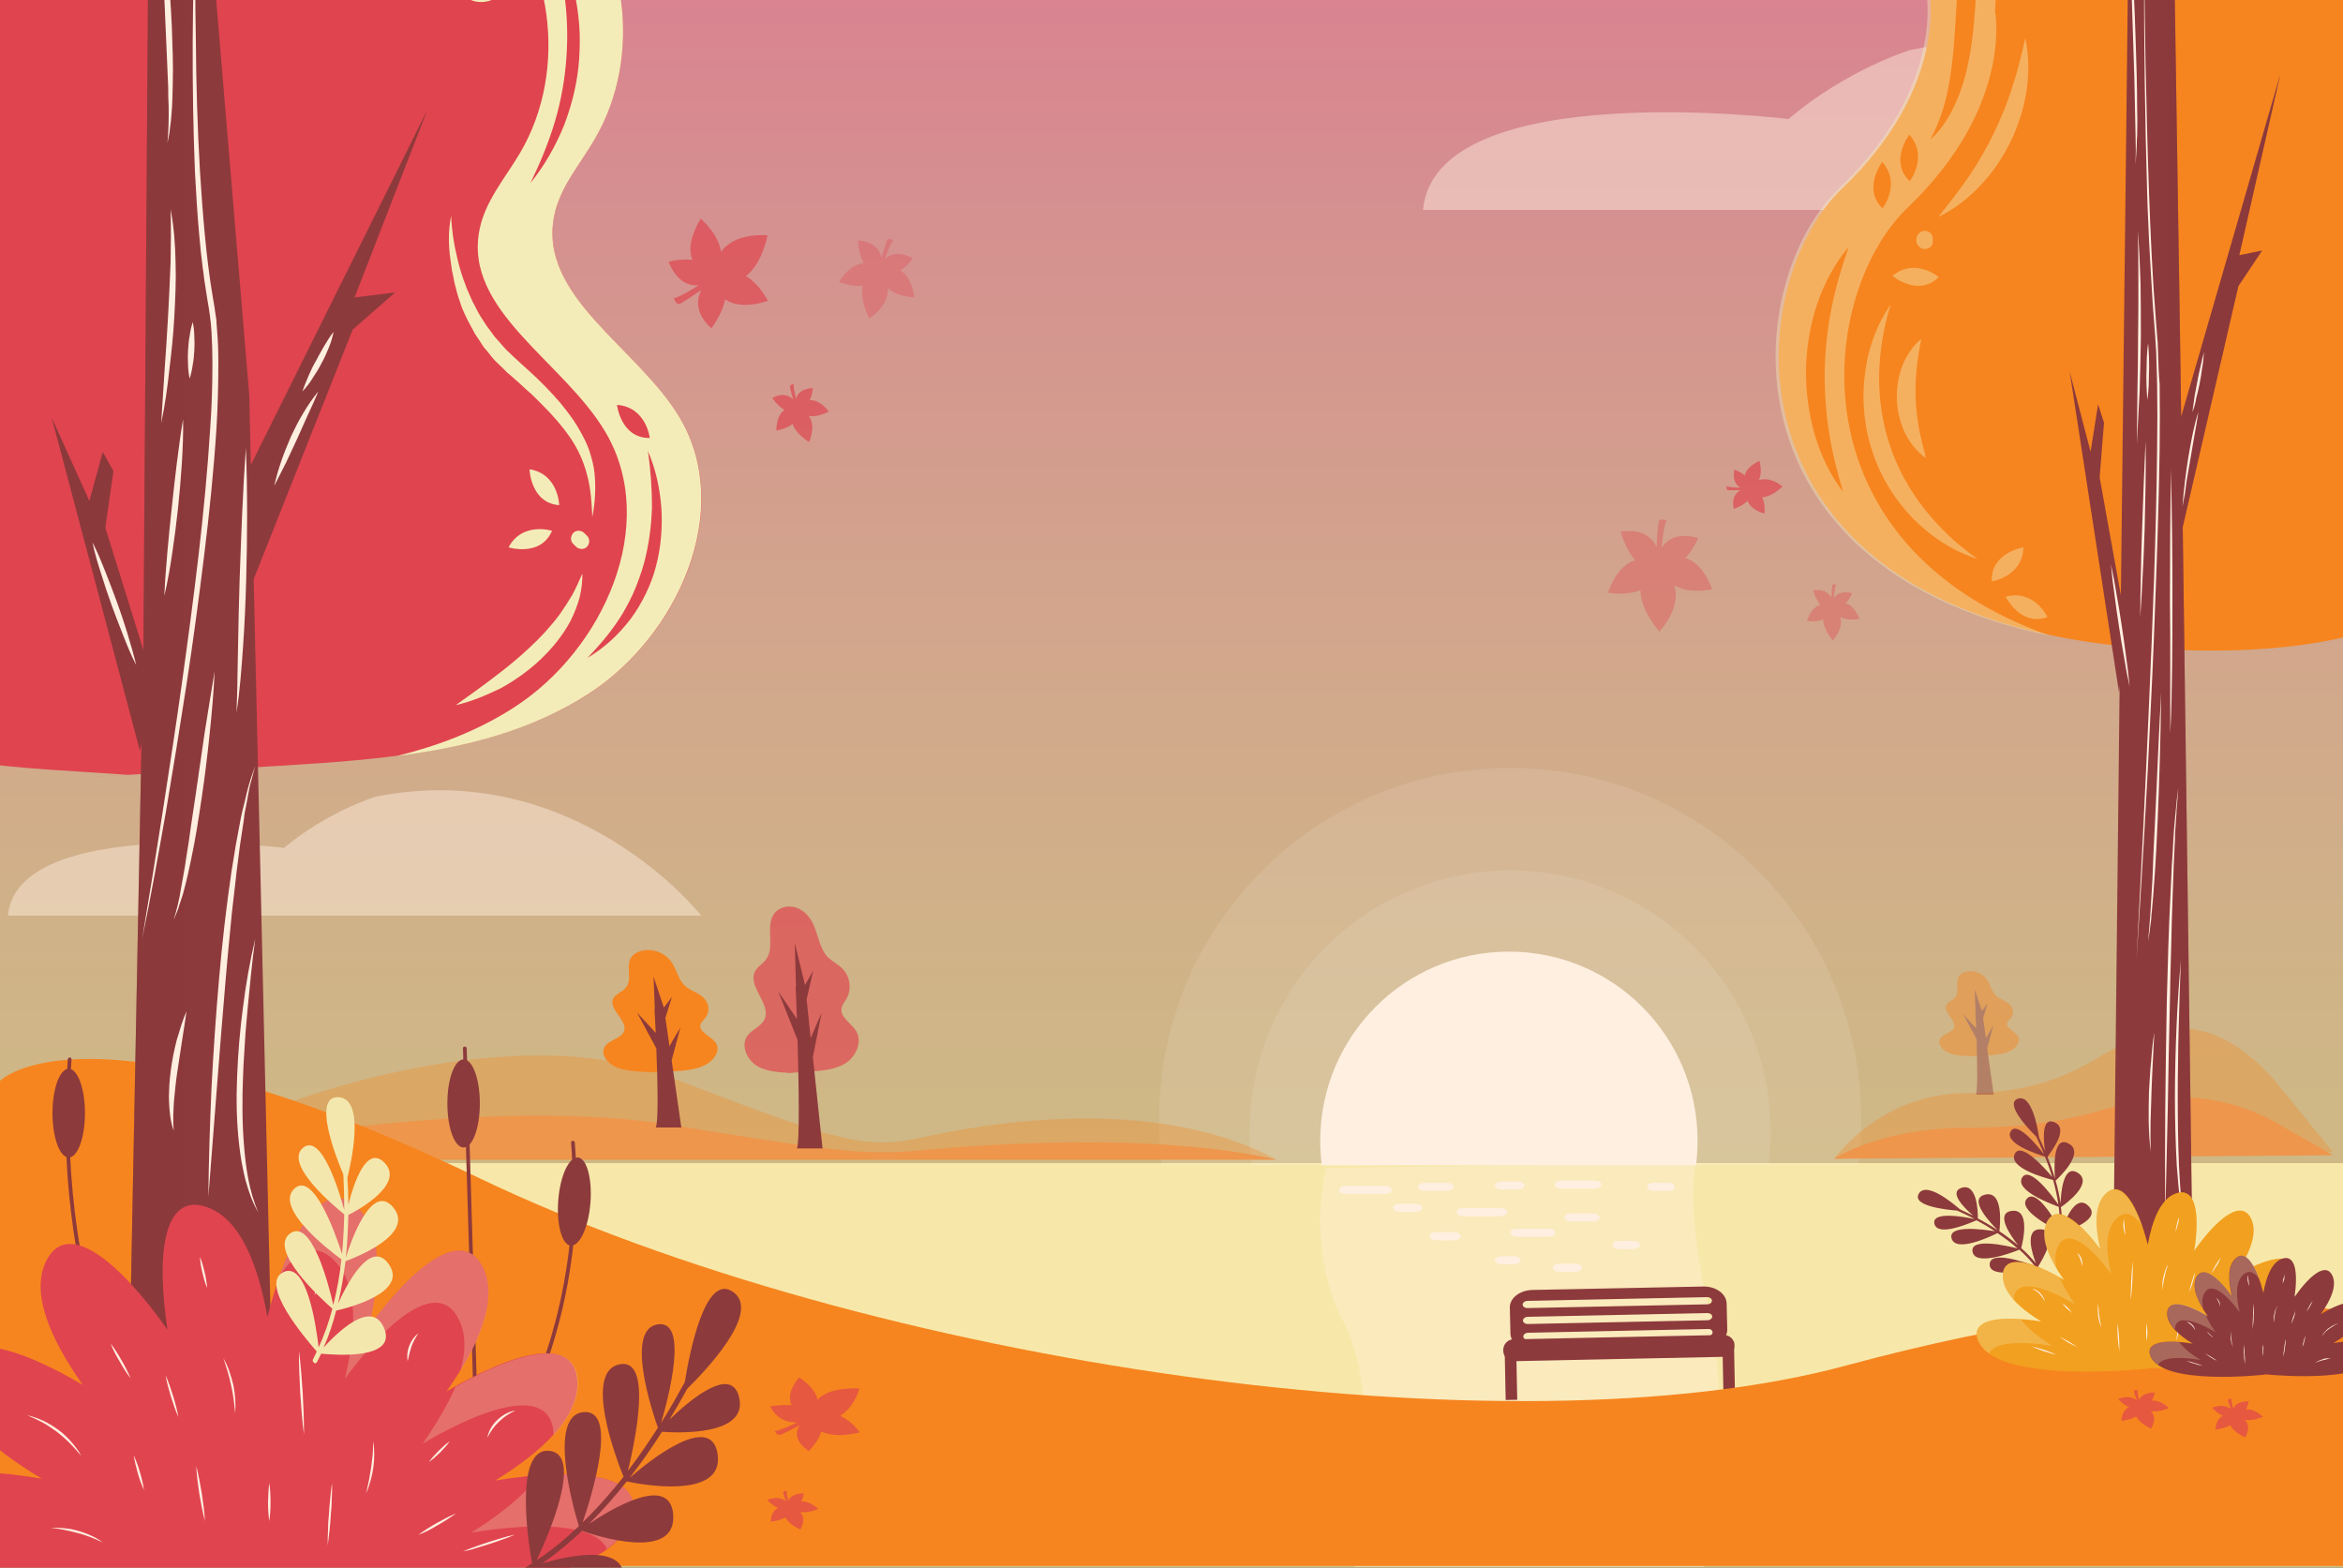 <?xml version="1.0" encoding="utf-8"?>
<!-- Generator: Adobe Illustrator 23.0.3, SVG Export Plug-In . SVG Version: 6.00 Build 0)  -->
<svg version="1.1" id="Layer_1" xmlns="http://www.w3.org/2000/svg" xmlns:xlink="http://www.w3.org/1999/xlink" x="0px" y="0px"
	 viewBox="0 0 750 501.8" style="enable-background:new 0 0 750 501.8;" xml:space="preserve">
<rect x="0" y="0" width="750" height="501.8" fill="#333333" stroke="none"/>
<style type="text/css">
	.st0{opacity:0.86;fill:url(#SVGID_1_);}
	.st1{opacity:0.47;fill:#FFEFE0;}
	.st2{opacity:0.68;fill:#E0444F;}
	.st3{opacity:0.33;fill:#E0444F;}
	.st4{opacity:0.37;fill:#E0444F;}
	.st5{fill:#F7E8A9;}
	.st6{opacity:0.36;fill:#FFEFE0;}
	.st7{opacity:0.1;fill:#FFFFFF;}
	.st8{fill:#FFEFE0;}
	.st9{opacity:0.31;fill:#F6851F;}
	.st10{fill:#EE964C;}
	.st11{opacity:0.43;}
	.st12{fill:#F6851F;}
	.st13{fill:#8D3A3C;}
	.st14{opacity:0.55;fill:#F6851F;}
	.st15{opacity:0.68;}
	.st16{fill:#E0444F;}
	.st17{clip-path:url(#SVGID_3_);}
	.st18{fill:#F4ECB8;}
	.st19{opacity:0.36;fill:#8D3A3C;}
	.st20{opacity:0.26;}
	.st21{fill:#F4E7AE;}
	.st22{opacity:0.42;fill:#F4ECB8;}
	.st23{opacity:0.42;}
	.st24{fill:#F2A01F;}
</style>
<g>
	<g>
		<linearGradient id="SVGID_1_" gradientUnits="userSpaceOnUse" x1="375" y1="501.809" x2="375" y2="-9.094947e-13">
			<stop  offset="0" style="stop-color:#E6D690"/>
			<stop  offset="0.16" style="stop-color:#E7D391"/>
			<stop  offset="0.371" style="stop-color:#E9C995"/>
			<stop  offset="0.61" style="stop-color:#ECB89B"/>
			<stop  offset="0.868" style="stop-color:#F09F9F"/>
			<stop  offset="1" style="stop-color:#F591A0"/>
		</linearGradient>
		<rect class="st0" width="750" height="501.8"/>
	</g>
	<path class="st1" d="M455.5,67.2h294c0,0-53-68.2-138-51.2c0,0-20,6-39,22.1C572.5,38.1,459.5,24.1,455.5,67.2z"/>
	<path class="st1" d="M2.5,293.1h222c0,0-40-50.8-104.2-38.1c0,0-15.1,4.5-29.4,16.4C90.9,271.4,5.6,260.9,2.5,293.1z"/>
	<path class="st2" d="M245.8,96.3c0,0-2.6-5.3-7-7.9c5.3-4.2,6.9-13.1,6.9-13.1c-8.3-0.4-12.6,2.2-14.9,5.3
		c-0.8-5.8-6.5-10.6-6.5-10.6c-3.6,6-3.8,10.2-2.7,13.2c-3.8-0.5-7.6,0.6-7.6,0.6c2.7,6.5,6.6,7.8,9.7,7.5c-1.5,0.9-5.7,3.6-8,4.2
		c0,0,0.7,2,1.7,1.8c0.7-0.1,4.9-3,7.1-4.5c-1.6,3.2-1.9,7.6,3.2,12.3c0,0,3.6-4.7,4.4-9.3C234.7,97.6,238.9,98.5,245.8,96.3z
		 M228.6,88C228.6,88,228.6,88,228.6,88C228.6,88,228.6,87.9,228.6,88C228.6,88,228.6,88,228.6,88z"/>
	<path class="st2" d="M248.5,137.8c0,0,3.1-0.4,5.2-2.1c1.2,3.4,5.3,5.8,5.3,5.8c1.6-4.1,1.1-6.7-0.1-8.4c3,0.6,6.4-1.4,6.4-1.4
		c-2.3-2.9-4.4-3.7-6.1-3.6c0.9-1.8,1-3.9,1-3.9c-3.7,0.2-5,1.9-5.4,3.5c-0.2-0.9-0.8-3.5-0.7-4.7c0,0-1.1,0-1.2,0.6
		c-0.1,0.4,0.6,3,1,4.3c-1.3-1.3-3.4-2.3-6.7-0.5c0,0,1.7,2.6,3.9,3.8C249.8,132.1,248.6,134,248.5,137.8z M255.6,130.6
		C255.6,130.6,255.6,130.6,255.6,130.6C255.6,130.6,255.6,130.6,255.6,130.6C255.6,130.6,255.6,130.6,255.6,130.6z"/>
	<path class="st3" d="M268.6,90.2c0,0,3.9,1.8,7.6,1.2c-1.1,4.8,2.1,10.6,2.1,10.6c4.9-3.6,6.1-7.1,5.9-9.8c3.1,2.9,8.5,3,8.5,3
		c-0.7-5-2.6-7.5-4.5-8.6c2.3-1.5,4-3.9,4-3.9c-4.5-2.4-7.3-1.3-8.9,0.2c0.4-1.2,1.6-4.7,2.6-6c0,0-1.3-0.8-1.8-0.2
		c-0.4,0.4-1.4,4-1.9,5.8c-0.6-2.5-2.4-5.2-7.5-5.5c0,0,0.1,4.3,1.8,7.3C274.2,84.4,271.4,85.8,268.6,90.2z M282.1,87
		C282.1,87,282.1,87,282.1,87C282.1,87,282.1,87,282.1,87C282.1,87,282.1,87,282.1,87z"/>
	<path class="st2" d="M564.8,164.4c0,0,0.4-2.9-0.7-5.2c3.4-0.3,6.5-3.5,6.5-3.5c-3.3-2.5-5.8-2.6-7.6-2c1.3-2.6,0.2-6.2,0.2-6.2
		c-3.1,1.5-4.4,3.2-4.7,4.7c-1.4-1.2-3.3-1.9-3.3-1.9c-0.7,3.4,0.6,5,1.9,5.8c-0.9,0-3.4-0.1-4.4-0.5c0,0-0.2,1,0.2,1.2
		c0.3,0.2,2.9,0.1,4.2,0.1c-1.5,0.9-2.9,2.6-2.1,6c0,0,2.8-0.9,4.4-2.6C560,161.8,561.4,163.4,564.8,164.4z M560.1,156.1
		C560.1,156.1,560.1,156.1,560.1,156.1C560.1,156.1,560.1,156.1,560.1,156.1C560.1,156.1,560.1,156.1,560.1,156.1z"/>
	<path class="st4" d="M578.4,198.7c0,0,2.9,0.6,5.2-0.4c0.1,3.4,3.1,6.7,3.1,6.7c2.7-3.2,2.9-5.7,2.4-7.5c2.5,1.4,6.1,0.6,6.1,0.6
		c-1.3-3.2-2.9-4.6-4.4-5c1.3-1.3,2.1-3.2,2.1-3.2c-3.4-0.9-5,0.3-5.9,1.6c0.1-0.9,0.3-3.4,0.8-4.4c0,0-1-0.3-1.2,0.1
		c-0.2,0.3-0.3,2.9-0.4,4.2c-0.8-1.6-2.4-3-5.8-2.4c0,0,0.8,2.8,2.3,4.6C581.2,194,579.6,195.4,578.4,198.7z M586.8,194.4
		C586.8,194.4,586.8,194.4,586.8,194.4C586.8,194.4,586.8,194.4,586.8,194.4C586.8,194.5,586.8,194.4,586.8,194.4z"/>
	<path class="st4" d="M514.7,189.7c0,0,5.7,1.1,10.4-0.8c0.1,6.7,6.1,13.3,6.1,13.3c5.3-6.3,5.8-11.2,4.8-14.8
		c5,2.9,12.1,1.2,12.1,1.2c-2.5-6.4-5.7-9.1-8.6-10c2.6-2.7,4.1-6.4,4.1-6.4c-6.7-1.8-10,0.5-11.7,3.1c0.1-1.7,0.6-6.7,1.6-8.8
		c0,0-2-0.6-2.5,0.3c-0.3,0.7-0.6,5.7-0.7,8.3c-1.5-3.1-4.7-6-11.5-4.9c0,0,1.5,5.6,4.6,9.1C520.4,180.3,517.1,183,514.7,189.7z
		 M531.5,181.2C531.5,181.2,531.5,181.2,531.5,181.2C531.5,181.2,531.6,181.2,531.5,181.2C531.5,181.2,531.5,181.2,531.5,181.2z"/>
	<rect y="372.3" class="st5" width="750" height="106.4"/>
	<path class="st6" d="M545.4,501.5c2.5-13,4.3-26.1,5.2-39.4c0-0.2,0-0.3,0-0.4c0-0.2,0-0.5,0-0.9c0-1.9,0.1-3.7,0-5.6
		c0-4.1-0.2-8.2-0.4-12.2c-0.3-4.1-0.7-8.2-1.2-12.3c-0.3-1.9-0.6-3.8-0.9-5.7c-0.1-0.7-0.1-1.2-0.2-1.5c-3.6-16.4-7.3-34.2-5.2-51
		l-118.2,1.3c0,0-7,26,5.8,49.9c12.8,24,3.2,77.9,3.2,77.9H545.4z"/>
	<path class="st7" d="M566.1,373c0.4-3.5,0.7-7.1,0.7-10.7c0-46.2-37.3-83.7-83.4-83.7S400,316,400,362.2c0,3.6,0.3,7.2,0.7,10.7
		H566.1z"/>
	<path class="st7" d="M594.9,373c0.6-4.7,0.9-9.5,0.9-14.4c0-62.3-50.3-112.8-112.4-112.8S371,296.2,371,358.5
		c0,4.9,0.3,9.7,0.9,14.4H594.9z"/>
	<path class="st8" d="M542.9,373c0.3-2.5,0.5-5.1,0.5-7.8c0-33.5-27-60.6-60.4-60.6s-60.4,27.1-60.4,60.6c0,2.6,0.2,5.2,0.5,7.8
		H542.9z"/>
	<g>
		<g>
			<path class="st8" d="M430.9,382.2c4.1,0,8.2,0,12.3,0c3,0,3-2.6,0-2.6c-4.1,0-8.2,0-12.3,0C427.9,379.6,427.9,382.2,430.9,382.2
				L430.9,382.2z"/>
		</g>
		<g>
			<path class="st8" d="M448.1,387.9c1.6,0,3.3,0,4.9,0c3,0,3-2.6,0-2.6c-1.6,0-3.3,0-4.9,0C445.2,385.2,445.2,387.9,448.1,387.9
				L448.1,387.9z"/>
		</g>
		<g>
			<path class="st8" d="M456.2,381.2c2.3,0,4.5,0,6.8,0c3,0,3-2.6,0-2.6c-2.3,0-4.5,0-6.8,0C453.2,378.6,453.2,381.2,456.2,381.2
				L456.2,381.2z"/>
		</g>
		<g>
			<path class="st8" d="M459.8,397c1.8,0,3.7,0,5.5,0c3,0,3-2.6,0-2.6c-1.8,0-3.7,0-5.5,0C456.9,394.3,456.9,397,459.8,397
				L459.8,397z"/>
		</g>
		<g>
			<path class="st8" d="M468.5,389.3c3.9,0,7.8,0,11.7,0c3,0,3-2.6,0-2.6c-3.9,0-7.8,0-11.7,0C465.5,386.6,465.5,389.3,468.5,389.3
				L468.5,389.3z"/>
		</g>
		<g>
			<path class="st8" d="M480.8,380.8c1.6,0,3.3,0,4.9,0c3,0,3-2.6,0-2.6c-1.6,0-3.3,0-4.9,0C477.8,378.2,477.8,380.8,480.8,380.8
				L480.8,380.8z"/>
		</g>
		<g>
			<path class="st8" d="M480.8,404.7c1.2,0,2.5,0,3.7,0c1.2,0,2.4-0.6,2.3-1.3c-0.1-0.7-1-1.3-2.3-1.3c-1.2,0-2.5,0-3.7,0
				c-1.2,0-2.4,0.6-2.3,1.3C478.5,404.1,479.5,404.7,480.8,404.7L480.8,404.7z"/>
		</g>
		<g>
			<path class="st8" d="M485.7,395.9c3.3,0,6.6,0,9.9,0c3,0,3-2.6,0-2.6c-3.3,0-6.6,0-9.9,0C482.7,393.3,482.7,395.9,485.7,395.9
				L485.7,395.9z"/>
		</g>
		<g>
			<path class="st8" d="M499.9,380.5c3.5,0,7,0,10.5,0c3,0,3-2.6,0-2.6c-3.5,0-7,0-10.5,0C496.9,377.9,496.9,380.5,499.9,380.5
				L499.9,380.5z"/>
		</g>
		<g>
			<path class="st8" d="M529.5,381.2c1.4,0,2.9,0,4.3,0c3,0,3-2.6,0-2.6c-1.4,0-2.9,0-4.3,0C526.5,378.6,526.5,381.2,529.5,381.2
				L529.5,381.2z"/>
		</g>
		<g>
			<path class="st8" d="M503,391c2.3,0,4.5,0,6.8,0c3,0,3-2.6,0-2.6c-2.3,0-4.5,0-6.8,0C500,388.4,500,391,503,391L503,391z"/>
		</g>
		<g>
			<path class="st8" d="M518.4,399.8c1.4,0,2.9,0,4.3,0c3,0,3-2.6,0-2.6c-1.4,0-2.9,0-4.3,0C515.4,397.1,515.4,399.8,518.4,399.8
				L518.4,399.8z"/>
		</g>
		<g>
			<path class="st8" d="M499.3,407.1c1.6,0,3.3,0,4.9,0c3,0,3-2.6,0-2.6c-1.6,0-3.3,0-4.9,0C496.3,404.5,496.3,407.1,499.3,407.1
				L499.3,407.1z"/>
		</g>
	</g>
	<g>
		<path class="st9" d="M587.1,370.9c0,0,14.9-21,42.3-21c27.4,0,39.9-10.5,46.2-13.6c6.3-3.1,27.4-18.9,52.4,9.4l18.8,23.1
			L587.1,370.9z"/>
		<path class="st10" d="M587.1,370.9c0,0,14.9-9.9,42.3-9.9c27.4,0,39.9-4.9,46.2-6.4c6.3-1.5,27.4-8.9,52.4,4.4l18.8,10.8
			L587.1,370.9z"/>
	</g>
	<g class="st11">
		<g>
			<path class="st12" d="M631.5,338.1c-2.7-0.1-5.5-0.1-7.8-1.1c-2.3-1-3.8-3.3-2.3-5c1-1.1,3.1-1.5,3.9-2.7
				c1.6-2.5-3.8-5.4-2.1-7.9c0.6-0.8,1.7-1.2,2.4-1.9c2.1-2.1-0.3-5.6,2-7.6c1.1-1,3.2-1.3,4.9-0.8c1.7,0.5,2.9,1.5,3.7,2.7
				c1.1,1.8,1.4,4,3.3,5.4c0.9,0.7,2.2,1.1,3.2,1.8c1.8,1.3,2.2,3.5,0.9,5c-0.4,0.5-0.9,0.9-1.1,1.5c-0.4,1.5,2.2,2.5,3.2,3.8
				c1.4,1.7,0,4.1-2.4,5.2s-5.2,1.2-7.9,1.4c-1.8,0.1-3.5,0.2-5.3,0.2"/>
		</g>
		<path class="st13" d="M632.5,350.4h5.7l-2.1-14.9l2-7.3c0,0-1.5,2.5-2.4,4.1l-0.9-6.4l1.4-4.7l-1.8,2.4l-2.3-6.9l0.3,7.2
			c0,0,0,0.1-0.1,0.1c0,0,0.1,2.1,0.3,5.2l-4.2-4.6l4.3,8C632.9,340,633.1,349.5,632.5,350.4z"/>
	</g>
	<g>
		<path class="st9" d="M91,353.5c0,0,72.1-28.3,123.2-8.8c51,19.4,61.6,23.8,80.9,19.4c19.4-4.4,74.8-14.1,113.5,7.1h-322H61.1
			L91,353.5z"/>
		<path class="st10" d="M91,363.7c0,0,72.1-11.9,123.2-3.7c51,8.2,61.6,10,80.9,8.2c19.4-1.9,74.8-5.9,113.5,3h-322H61.1L91,363.7z"
			/>
	</g>
	<g>
		
			<rect x="481.7" y="430.7" transform="matrix(1 -2.012759e-02 2.012759e-02 1 -8.745 9.821)" class="st13" width="3.7" height="17.3"/>
		
			<rect x="551.4" y="429.3" transform="matrix(1 -2.010015e-02 2.010015e-02 1 -8.691 11.209)" class="st13" width="3.7" height="17.3"/>
		<path class="st13" d="M545.2,411.8l-54.7,1.1c-4,0.1-7.3,2.6-7.2,5.7l0.2,8.3c0.1,3.1,3.4,5.5,7.5,5.4l54.7-1.1
			c4-0.1,7.3-2.6,7.2-5.7l-0.2-8.3C552.6,414.1,549.2,411.7,545.2,411.8z M548.2,426.5c0,0.6-0.7,1.2-1.5,1.2l-57.6,1.2
			c-0.8,0-1.5-0.5-1.5-1.1l0,0c0-0.6,0.7-1.2,1.5-1.2l57.6-1.2C547.5,425.3,548.2,425.8,548.2,426.5L548.2,426.5z M546.6,422.6
			l-57.6,1.2c-0.8,0-1.5-0.5-1.5-1.1c0-0.6,0.7-1.2,1.5-1.2l57.6-1.2c0.8,0,1.5,0.5,1.5,1.1C548.1,422,547.4,422.6,546.6,422.6z
			 M546.5,417.5l-57.6,1.2c-0.8,0-1.5-0.5-1.5-1.1c0-0.6,0.7-1.2,1.5-1.2l57.6-1.2c0.8,0,1.5,0.5,1.5,1.1
			C548,417,547.3,417.5,546.5,417.5z"/>
		<path class="st13" d="M551.9,434.3l-67.3,1.4c-1.8,0-3.4-1.4-3.4-3.3l0-0.3c0-1.8,1.4-3.4,3.3-3.4l67.3-1.4c1.8,0,3.4,1.4,3.4,3.3
			l0,0.3C555.2,432.7,553.8,434.3,551.9,434.3z"/>
	</g>
	<path class="st12" d="M0,346c0,0,27.9-29.1,153.2,31c125.3,60.1,330.2,89.2,437.7,60.1C698.3,408.1,750,419.7,750,419.7v81.5H0V346
		z"/>
	<path class="st14" d="M0,435.2c0,0,29.8-12.4,154.8,13.2c125,25.6,329.4,37.9,436.5,25.6c107.1-12.4,158.7-7.4,158.7-7.4v34.6H2
		L0,435.2z"/>
	<g>
		<g class="st15">
			<path class="st16" d="M253.7,343.5c-3.8-0.3-7.9-0.3-11.2-2.2c-3.3-1.9-5.5-6.5-3.3-9.7c1.5-2.1,4.4-3,5.5-5.3
				c2.3-4.9-5.5-10.5-3-15.4c0.8-1.5,2.5-2.4,3.5-3.8c3.1-4.1-0.5-10.9,2.8-14.9c1.7-2,4.7-2.5,7.1-1.6c2.4,0.9,4.2,3,5.3,5.4
				c1.6,3.5,2,7.8,4.7,10.5c1.4,1.3,3.2,2.2,4.5,3.5c2.6,2.5,3.1,6.8,1.3,9.8c-0.5,0.9-1.3,1.8-1.5,2.8c-0.6,3,3.1,4.9,4.7,7.5
				c2,3.4-0.1,8.1-3.4,10.2s-7.5,2.4-11.4,2.7c-2.5,0.2-5.1,0.3-7.6,0.5"/>
		</g>
		<path class="st13" d="M255.1,367.6h8.2l-3.1-29.2l2.8-14.2c0,0-2.2,4.9-3.5,8.1l-1.3-12.4l2.1-9.2l-2.6,4.6l-3.3-13.5l0.4,14
			c0,0.1-0.1,0.2-0.1,0.3c0,0,0.2,4.2,0.4,10.1l-6-8.9l6.2,15.6C255.7,347.3,256,365.7,255.1,367.6z"/>
	</g>
	<g>
		<g>
			<path class="st12" d="M208.5,343.2c-3.8-0.2-7.9-0.2-11.2-1.6c-3.3-1.4-5.5-4.8-3.3-7.1c1.5-1.6,4.4-2.2,5.5-3.9
				c2.3-3.6-5.5-7.8-3-11.3c0.8-1.1,2.5-1.8,3.5-2.8c3.1-3-0.5-8,2.8-10.9c1.7-1.5,4.7-1.8,7.1-1.2c2.4,0.7,4.2,2.2,5.3,3.9
				c1.6,2.6,2,5.7,4.7,7.8c1.4,1,3.2,1.6,4.5,2.6c2.6,1.8,3.1,5,1.3,7.2c-0.5,0.7-1.3,1.3-1.5,2.1c-0.6,2.2,3.1,3.6,4.7,5.5
				c2,2.5-0.1,5.9-3.4,7.5c-3.3,1.6-7.5,1.8-11.4,2c-2.5,0.1-5.1,0.2-7.6,0.3"/>
		</g>
		<path class="st13" d="M209.9,360.9h8.2l-3.1-21.5l2.8-10.5c0,0-2.2,3.6-3.5,6l-1.3-9.1l2.1-6.7l-2.6,3.4l-3.3-9.9l0.4,10.3
			c0,0.1-0.1,0.1-0.1,0.2c0,0,0.2,3.1,0.4,7.5l-6-6.5l6.2,11.5C210.5,345.9,210.8,359.5,209.9,360.9z"/>
	</g>
	<path class="st2" d="M275.2,458.5c0,0-2.4-3.6-6.3-5.3c4.8-2.9,6.2-8.8,6.2-8.8c-7.5-0.2-11.4,1.5-13.4,3.6
		c-0.7-3.9-5.9-7.1-5.9-7.1c-3.3,4-3.4,6.9-2.4,8.9c-3.4-0.3-6.9,0.4-6.9,0.4c2.4,4.4,6,5.2,8.7,5.1c-1.3,0.6-5.2,2.5-7.2,2.8
		c0,0,0.7,1.3,1.6,1.2c0.7-0.1,4.4-2,6.4-3.1c-1.4,2.1-1.7,5.1,2.9,8.3c0,0,3.2-3.2,4-6.3C265.2,459.3,269,460,275.2,458.5z
		 M259.7,452.9C259.6,452.9,259.6,452.9,259.7,452.9C259.6,452.9,259.6,452.9,259.7,452.9C259.7,452.9,259.7,452.9,259.7,452.9z"/>
	<path class="st2" d="M246.7,487.1c0,0,2.8-0.3,4.7-1.4c1.1,2.3,4.8,3.9,4.8,3.9c1.5-2.8,1-4.5-0.1-5.6c2.7,0.4,5.8-1,5.8-1
		c-2.1-1.9-4-2.5-5.5-2.4c0.8-1.2,0.9-2.6,0.9-2.6c-3.4,0.1-4.5,1.3-4.9,2.4c-0.2-0.6-0.7-2.4-0.6-3.2c0,0-1,0-1.1,0.4
		c-0.1,0.3,0.6,2,0.9,2.9c-1.2-0.9-3.1-1.5-6-0.4c0,0,1.5,1.8,3.5,2.6C247.9,483.2,246.8,484.5,246.7,487.1z M253.1,482.2
		C253.1,482.2,253.1,482.2,253.1,482.2C253.2,482.2,253.2,482.2,253.1,482.2C253.2,482.2,253.1,482.2,253.1,482.2z"/>
	<path class="st2" d="M679.1,454.8c0,0,2.8-0.3,4.7-1.4c1.1,2.3,4.8,3.9,4.8,3.9c1.5-2.8,1-4.5-0.1-5.6c2.7,0.4,5.8-1,5.8-1
		c-2.1-1.9-4-2.5-5.5-2.4c0.8-1.2,0.9-2.6,0.9-2.6c-3.4,0.1-4.5,1.3-4.9,2.4c-0.2-0.6-0.7-2.4-0.6-3.2c0,0-1,0-1.1,0.4
		c-0.1,0.3,0.6,2,0.9,2.9c-1.2-0.9-3.1-1.5-6-0.4c0,0,1.5,1.8,3.5,2.6C680.3,451,679.2,452.3,679.1,454.8z M685.6,450
		C685.6,450,685.6,450,685.6,450C685.6,450,685.6,450,685.6,450C685.6,450,685.6,450,685.6,450z"/>
	<path class="st2" d="M709.2,457.6c0,0,2.8-0.3,4.7-1.4c1.1,2.3,4.8,3.9,4.8,3.9c1.5-2.8,1-4.5-0.1-5.6c2.7,0.4,5.8-1,5.8-1
		c-2.1-1.9-4-2.5-5.5-2.4c0.8-1.2,0.9-2.6,0.9-2.6c-3.4,0.1-4.5,1.3-4.9,2.4c-0.2-0.6-0.7-2.4-0.6-3.2c0,0-1,0-1.1,0.4
		c-0.1,0.3,0.6,2,0.9,2.9c-1.2-0.9-3.1-1.5-6-0.4c0,0,1.5,1.8,3.5,2.6C710.4,453.7,709.3,455,709.2,457.6z M715.6,452.8
		C715.6,452.8,715.6,452.8,715.6,452.8C715.6,452.8,715.7,452.8,715.6,452.8C715.6,452.8,715.6,452.8,715.6,452.8z"/>
	<g>
		<defs>
			<rect id="SVGID_2_" width="750" height="501.8"/>
		</defs>
		<clipPath id="SVGID_3_">
			<use xlink:href="#SVGID_2_"  style="overflow:visible;"/>
		</clipPath>
		<g class="st17">
			<g>
				<g>
					<g>
						<path class="st16" d="M40.8,248c-33.1-2.4-68-2.4-96.9-18.8c-28.9-16.4-47.8-56.5-28.8-83.9c12.7-18.4,38.3-25.8,47.9-45.9
							C-16.9,56.9-84.6,8.2-62.6-33.3c6.9-13.1,21.2-20.6,30.1-32.5c26.7-35.7-4.1-94.3,24.4-128.6c14.3-17.2,40.3-21.4,61.2-13.5
							c20.8,7.9,36.6,26,46,46.3c14.2,30.4,16.9,67.5,40.6,91.1c11.7,11.6,27.4,18.6,39.3,30.1C201-19.1,206,17.9,190.4,44.5
							c-4.7,8-11.2,15.4-13,24.6c-5.2,25.9,26.9,42.1,40.3,64.8c17.4,29.4-0.5,69.6-29.2,88.1C159.8,240.4,124,243,90,245.1
							c-21.8,1.3-43.7,2.6-65.5,3.9"/>
					</g>
					<g>
						<g>
							<g>
								<path class="st18" d="M217.7,133.9c-13.4-22.7-45.5-38.9-40.3-64.8c1.8-9.2,8.3-16.5,13-24.6C206,17.9,201-19.1,178.9-40.4
									c-11.9-11.5-27.5-18.4-39.3-30.1c-23.7-23.6-26.4-60.7-40.6-91.1c-9.5-20.2-25.2-38.4-46-46.3c-13.8-5.3-29.9-5.1-43.4,0.6
									c6.7,0.2,13.3,1.4,19.5,3.8c20.8,7.9,36.6,26,46,46.3c14.2,30.4,16.9,67.5,40.6,91.1c11.7,11.6,27.4,18.6,39.3,30.1
									c22.1,21.4,27.1,58.4,11.5,84.9c-4.7,8-11.2,15.4-13,24.6c-5.2,25.9,26.9,42.1,40.3,64.8c17.4,29.4-0.5,69.6-29.2,88.1
									c-11.6,7.5-24.3,12.3-37.6,15.6c21.9-2.8,43.1-8.1,61.5-20C217.1,203.5,235,163.3,217.7,133.9z"/>
							</g>
						</g>
						<path class="st18" d="M179,161.7c0,0-0.2-10-9.5-11.5C169.5,150.2,169.8,161,179,161.7z"/>
						<path class="st18" d="M176.7,169.9c0,0-9.5-3-13.9,5.3C162.8,175.2,173.1,178.4,176.7,169.9z"/>
						<path class="st16" d="M208,140.2c0,0-1.1-9.9-10.5-10.6C197.5,129.6,198.7,140.3,208,140.2z"/>
						<path class="st16" d="M157-46.5c0,0-1.1-9.9-10.5-10.6C146.5-57.1,147.7-46.3,157-46.5z"/>
						<path class="st18" d="M157.4,0c0,0-4.3-9-13.4-6.5C144.1-6.5,148.8,3.2,157.4,0z"/>
						<path class="st16" d="M171.4-30.3c0,0-4.3-9-13.4-6.5C158-36.7,162.7-27.1,171.4-30.3z"/>
						<g>
							<path class="st18" d="M187.9,171.5c-0.3-0.3-0.6-0.6-0.9-0.9c-0.9-0.9-2.6-1-3.5,0c-0.9,1-1,2.6,0,3.5
								c0.3,0.3,0.6,0.6,0.9,0.9c0.9,0.9,2.6,1,3.5,0C188.8,174,188.9,172.5,187.9,171.5L187.9,171.5z"/>
						</g>
						<g>
							<path class="st18" d="M161.5-9.2c0.3,0,0.6,0,0.9,0c1.3,0,2.6-1.2,2.5-2.5c-0.1-1.4-1.1-2.5-2.5-2.5c-0.3,0-0.6,0-0.9,0
								c-1.3,0-2.6,1.2-2.5,2.5C159-10.3,160.1-9.2,161.5-9.2L161.5-9.2z"/>
						</g>
						<path class="st18" d="M81.4-107c1.8,4.8,3.7,9.4,5.9,13.9c2.1,4.5,4.5,8.9,7.1,13.1c5.2,8.4,11.5,16.1,19.2,21.8
							c1,0.7,2,1.4,3,2l3.1,1.9l3.3,2c1.1,0.7,2.2,1.4,3.2,2.1c4.2,2.9,8.4,6,12.1,9.6l2.7,2.8c0.8,1,1.7,1.9,2.5,3
							c1.6,2.1,3.1,4.2,4.3,6.5c2.5,4.6,3.9,9.7,4.1,14.8c-1.3-4.9-3.3-9.5-6.2-13.5c-2.8-4-6.3-7.5-10-10.6
							c-3.8-3.1-7.8-5.9-12-8.5c-1.1-0.6-2.1-1.3-3.2-1.9l-3.2-1.8l-3.3-2c-1.1-0.7-2.2-1.4-3.3-2.2c-2.1-1.6-4.1-3.3-6-5.1
							c-1.8-1.8-3.6-3.8-5.2-5.8c-3.3-4-6-8.4-8.4-13c-1.2-2.3-2.3-4.6-3.3-7c-1-2.4-1.9-4.8-2.7-7.2C83.4-97.1,82.1-102,81.4-107z"
							/>
						<path class="st16" d="M175.9-22.7c2,3,3.5,6.3,4.8,9.6c1.3,3.4,2.3,6.8,3.1,10.3c0.8,3.5,1.3,7.1,1.6,10.7
							c0.3,3.6,0.2,7.3,0,10.9c-0.5,7.3-2.2,14.4-4.8,21.2c-2.7,6.7-6.3,13-10.8,18.6c3.1-6.4,5.8-12.9,7.8-19.6
							c2-6.7,3.2-13.5,3.7-20.4c0.5-6.9,0.3-13.9-0.7-20.8C179.8-9.1,178.2-16,175.9-22.7z"/>
						<path class="st18" d="M144.4,69.1c0.2,4.6,0.9,9.2,2,13.6c1,4.4,2.5,8.7,4.4,12.8c0.4,1,1,2,1.5,3c0.5,1,1,2,1.6,2.9l1.8,2.8
							l2,2.7c0.3,0.4,0.6,0.9,1,1.3l1.1,1.2c0.7,0.8,1.4,1.7,2.2,2.5l2.4,2.3l1.2,1.1l1.3,1.2c3.5,3.1,6.9,6.3,10.1,9.8l2.4,2.7
							l2.2,2.8c0.7,0.9,1.4,1.9,2.1,2.9c0.7,1,1.3,2.1,1.9,3.1c0.6,1,1.1,2.1,1.7,3.2c0.5,1.1,1,2.2,1.4,3.4c0.7,2.3,1.4,4.7,1.6,7
							c0.5,4.8,0.2,9.5-0.7,14.1c-0.2-4.7-0.5-9.3-1.7-13.6c-1.1-4.3-3-8.4-5.5-12c-2.5-3.6-5.5-7-8.7-10.2
							c-0.8-0.8-1.6-1.6-2.4-2.4c-0.8-0.8-1.6-1.6-2.5-2.3l-2.5-2.3l-2.6-2.3l-1.3-1.1l-1.3-1.3l-2.6-2.5c-0.8-0.9-1.6-1.8-2.3-2.8
							l-1.2-1.4c-0.4-0.5-0.7-1-1-1.5l-2-3l-1.7-3.2c-0.6-1-1.1-2.2-1.6-3.2c-0.5-1.1-1-2.2-1.3-3.3c-0.4-1.1-0.8-2.3-1.1-3.4
							c-0.3-1.2-0.6-2.3-0.9-3.5c-0.2-1.2-0.4-2.3-0.7-3.5c-0.2-1.2-0.3-2.3-0.5-3.5C143.5,78.4,143.5,73.7,144.4,69.1z"/>
						<path class="st18" d="M145.9,225.7c4.2-3,8.3-5.9,12.2-8.9c4-3,7.8-6.1,11.3-9.4c3.6-3.3,6.9-6.9,9.8-10.8c1.4-2,2.7-4,4-6.2
							c1.2-2.2,2.2-4.5,3.2-6.8c0.1,2.6-0.3,5.2-0.9,7.8c-0.7,2.5-1.7,5-2.9,7.4c-2.5,4.7-5.9,8.8-9.7,12.4
							c-3.8,3.6-8.1,6.6-12.6,9.1C155.7,222.5,150.9,224.6,145.9,225.7z"/>
						<path class="st16" d="M207.4,144.4c2.5,5.7,3.8,11.8,4.3,18.1c0.4,6.2-0.1,12.6-1.7,18.7c-0.8,3.1-1.9,6-3.3,8.9
							c-1.4,2.8-3,5.6-4.9,8.1c-3.8,5-8.5,9.3-13.8,12.4c4.3-4.4,8.2-9.1,11.3-14.2c1.5-2.6,2.9-5.2,4-7.9c1.1-2.7,2.1-5.5,2.9-8.4
							c1.5-5.7,2.3-11.6,2.5-17.6C208.7,156.5,208.3,150.5,207.4,144.4z"/>
					</g>
				</g>
				<g>
					<polygon class="st13" points="136.8,35.2 80.3,148.8 79.8,126.6 63.8,-64.6 47.8,-64.5 45.9,208.1 33.7,168.9 36.3,150.8 
						32.9,144.7 28.6,160.4 16.6,133.8 44.8,240.3 45.3,237.9 40.9,464 87.6,464 81.2,185.4 112.9,105.5 126.5,93.6 113.5,95.2 
											"/>
					<polygon class="st19" points="58.8,464 58.8,-64.5 47.8,-64.5 45.9,208.1 33.7,168.9 36.3,150.8 32.9,144.7 28.6,160.4 
						16.6,133.8 44.8,240.3 45.3,237.9 40.9,464 					"/>
					<g>
						<path class="st8" d="M62.7-27.8c-0.2,13.8-0.3,27.5,0,41.3C62.8,27.2,63.2,41,64,54.7c0.9,13.7,1.9,27.5,4.2,40.9
							c0.3,1.7,0.6,3.4,0.8,5.1l0.2,1.3c0.1,0.4,0.1,0.9,0.1,1.3l0.2,2.6c0.3,3.5,0.4,6.9,0.4,10.4c0,6.9-0.2,13.8-0.6,20.7
							c-0.9,13.8-2.3,27.5-4,41.2c-1.7,13.7-3.5,27.3-5.6,40.9c-2.1,13.6-4.3,27.2-6.6,40.8c-2.4,13.6-4.8,27.1-7.6,40.6
							c2.3-13.6,4.5-27.2,6.6-40.8c2.1-13.6,4.2-27.2,6.1-40.8c3.8-27.3,7.4-54.6,9.1-82c0.5-6.9,0.7-13.7,0.7-20.6
							c0-3.4-0.1-6.8-0.3-10.2c-0.2-3.4-0.7-6.7-1.3-10.1l-0.8-5.1c-0.3-1.7-0.4-3.4-0.7-5.1l-0.6-5.1l-0.5-5.2
							c-0.3-3.4-0.6-6.9-0.8-10.3c-0.2-3.4-0.4-6.9-0.6-10.3C61.3,27.3,61.5-0.3,62.7-27.8z"/>
						<path class="st8" d="M68.7,214.9c-0.3,6.7-0.9,13.4-1.6,20.1c-0.7,6.7-1.5,13.4-2.5,20.1c-1,6.7-2,13.3-3.4,19.9
							c-0.7,3.3-1.4,6.6-2.3,9.9c-0.2,0.8-0.4,1.6-0.7,2.4l-0.8,2.4c-0.4,1.6-1.2,3.2-1.8,4.7c1-3.2,1.8-6.5,2.3-9.8
							c0.3-1.6,0.6-3.3,0.9-5c0.3-1.7,0.6-3.3,0.8-5l0.8-5l0.7-5l1.5-10l2.9-20C66.5,228.2,67.6,221.6,68.7,214.9z"/>
						<path class="st8" d="M66.7,383.1c0.1-11.6,0.5-23.2,1-34.8c0.6-11.6,1.4-23.2,2.4-34.7c1-11.6,2.3-23.1,4-34.6l1.4-8.6
							c0.5-2.9,1.1-5.7,1.6-8.6c0.3-1.4,0.6-2.8,1-4.2l1-4.2c0.3-1.4,0.8-2.8,1.2-4.2l1.4-4.1l-1.1,4.2c-0.4,1.4-0.8,2.8-1,4.2
							l-0.8,4.3c-0.3,1.4-0.6,2.8-0.7,4.3c-0.4,2.9-0.9,5.7-1.3,8.6l-1.1,8.6c-0.6,5.8-1.4,11.5-1.9,17.3
							c-0.6,5.8-1.1,11.5-1.6,17.3c-1,11.5-1.9,23.1-2.8,34.6L66.7,383.1z"/>
						<path class="st8" d="M59.7,323.7c-0.9,6.4-2,12.8-2.9,19.1c-0.5,3.2-0.8,6.4-1.1,9.5c-0.2,3.2-0.4,6.4-0.1,9.6
							c-1.1-3.1-1.4-6.4-1.5-9.7c-0.1-1.6,0.1-3.3,0.1-4.9c0.1-1.6,0.3-3.3,0.5-4.9c0.2-1.6,0.5-3.2,0.8-4.8
							c0.3-1.6,0.7-3.2,1.1-4.8C57.5,329.8,58.4,326.7,59.7,323.7z"/>
						<path class="st8" d="M81.7,300.5c-1,7.3-1.7,14.7-2.4,22c-0.3,3.7-0.7,7.3-0.9,11c-0.2,3.7-0.5,7.4-0.6,11
							c-0.3,7.4-0.3,14.7,0.3,22.1c0.3,3.7,0.7,7.3,1.4,10.9c0.7,3.6,1.7,7.2,3.2,10.6c-1.9-3.2-3.1-6.7-4.1-10.3
							c-0.9-3.6-1.6-7.3-2-11c-0.9-7.4-1-14.9-0.7-22.3c0.3-7.4,0.9-14.8,1.9-22.2C78.7,315,80,307.7,81.7,300.5z"/>
						<path class="st8" d="M78.7,143.4c0.3,7.1,0.4,14.1,0.4,21.2c0,7.1-0.1,14.1-0.3,21.2c-0.2,7.1-0.5,14.1-1,21.2
							c-0.5,7-1,14.1-2.1,21.1c0.1-3.5,0.3-7,0.3-10.6l0.2-10.6c0.1-7.1,0.3-14.1,0.5-21.2C77.2,171.6,77.7,157.5,78.7,143.4z"/>
						<path class="st8" d="M52.6,190.7c0.2-4.7,0.6-9.5,1-14.2c0.4-4.7,0.9-9.4,1.4-14.1c0.5-4.7,1-9.4,1.6-14.1
							c0.6-4.7,1.2-9.4,2-14.1c0.1,4.7-0.1,9.5-0.4,14.2c-0.3,4.7-0.7,9.4-1.2,14.1c-0.5,4.7-1.1,9.4-1.8,14.1
							C54.5,181.4,53.7,186.1,52.6,190.7z"/>
						<path class="st8" d="M51.6,135.4c0.4-5.7,0.7-11.4,1.1-17.1c0.4-5.7,0.8-11.4,1.1-17.1c0.3-5.7,0.6-11.4,0.8-17.1
							c0.1-5.7,0.2-11.4,0-17.1c1.1,5.6,1.5,11.4,1.6,17.1c0.2,5.7-0.1,11.5-0.4,17.2c-0.3,5.7-0.9,11.4-1.6,17.1
							C53.6,124.1,52.8,129.7,51.6,135.4z"/>
						<path class="st8" d="M61.7,103.1c0.3,1.5,0.5,3.1,0.5,4.6c0.1,1.5,0.1,3,0,4.5c-0.1,1.5-0.2,3-0.5,4.5c-0.2,1.5-0.5,3-1,4.5
							c-0.3-1.5-0.5-3.1-0.5-4.6c-0.1-1.5-0.1-3,0-4.5c0.1-1.5,0.2-3,0.5-4.5C60.9,106.1,61.2,104.6,61.7,103.1z"/>
						<path class="st8" d="M51.6-28.8c0.9,6.2,1.6,12.4,2.1,18.6C54.3-4,54.7,2.2,55,8.4c0.2,6.2,0.5,12.5,0.3,18.7
							c-0.1,3.1-0.1,6.2-0.4,9.4c-0.1,0.8-0.1,1.6-0.2,2.3l-0.3,2.3c-0.1,1.6-0.5,3.1-0.8,4.6c0.3-3.1,0.4-6.2,0.4-9.3
							c0-1.6,0-3.1-0.1-4.7c-0.1-1.6,0-3.1-0.1-4.7l-0.2-4.7l-0.2-4.7L53,8.5l-0.8-18.6C51.9-16.4,51.8-22.6,51.6-28.8z"/>
						<path class="st8" d="M87.8,155.5c0.6-2.8,1.4-5.4,2.3-8.1c0.9-2.6,2-5.2,3.1-7.8c1.2-2.5,2.4-5,3.9-7.4c1.4-2.4,3-4.7,4.8-6.9
							c-1.1,2.6-2.2,5.1-3.4,7.6l-3.4,7.6c-1.2,2.5-2.3,5-3.5,7.5C90.3,150.5,89.1,153,87.8,155.5z"/>
						<path class="st8" d="M96.8,125.3c0.6-1.8,1.3-3.4,2-5.1c0.7-1.6,1.5-3.3,2.4-4.8c0.8-1.6,1.7-3.1,2.6-4.7
							c0.9-1.5,1.9-3.1,3-4.5c-0.4,1.8-0.9,3.6-1.6,5.2c-0.7,1.7-1.4,3.3-2.3,4.9c-0.8,1.6-1.8,3.2-2.8,4.7
							C99.2,122.5,98.1,123.9,96.8,125.3z"/>
						<path class="st8" d="M29.6,173.6c1.6,3.1,2.9,6.3,4.2,9.6c1.3,3.2,2.5,6.5,3.7,9.7c1.2,3.3,2.3,6.6,3.3,9.9
							c1,3.3,2,6.7,2.8,10.1c-1.6-3.1-2.9-6.3-4.2-9.6c-1.3-3.2-2.5-6.5-3.7-9.7c-1.2-3.3-2.3-6.6-3.3-9.9
							C31.3,180.4,30.3,177,29.6,173.6z"/>
					</g>
				</g>
			</g>
			<g>
				<g>
					<g>
						<path class="st13" d="M34.4,435.3c-10.1-31-14-63.7-11.5-96.2c0.1-0.8-1.2-0.8-1.2,0c-2.5,32.6,1.4,65.4,11.5,96.5
							C33.5,436.4,34.7,436,34.4,435.3L34.4,435.3z"/>
					</g>
					<g>
						<path class="st13" d="M153.2,462.1c-1.3-42.2-2.5-84.3-3.8-126.5c0-0.8-1.3-0.8-1.2,0c1.3,42.2,2.5,84.3,3.8,126.5
							C152,462.9,153.2,462.9,153.2,462.1L153.2,462.1z"/>
					</g>
					<g>
						<path class="st13" d="M161.6,465.7c17.4-30.2,25.2-65.2,22.4-100c-0.1-0.8-1.3-0.7-1.2,0.1c2.8,34.6-5,69.3-22.3,99.3
							C160.1,465.8,161.2,466.4,161.6,465.7L161.6,465.7z"/>
					</g>
					<ellipse class="st13" cx="22" cy="356.3" rx="5.2" ry="14.2"/>
					<path class="st13" d="M153.6,353.2c0,7.8-2.3,14.1-5.2,14.1s-5.2-6.3-5.2-14.1s2.3-14.1,5.2-14.1S153.6,345.4,153.6,353.2z"/>
					<path class="st13" d="M189,385c-0.6,7.8-3.4,13.9-6.3,13.7c-2.8-0.2-4.6-6.7-4-14.5s3.4-13.9,6.3-13.7
						C187.8,370.7,189.6,377.2,189,385z"/>
				</g>
				<g>
					<path class="st16" d="M158.5,473.9c15.3-9.4,26.8-20.3,26.3-31.6c-0.6-15-20.1-9.8-41.9,3.1c10.4-14.7,16.6-29.3,11.8-39.5
						c-6.3-13.3-21.9-1.3-36.6,18.7c3.8-16.2,4.1-30.6-3.6-38c-11.2-10.9-22.2,8.6-28.9,34.9c-3.1-17.3-8.9-31.4-19.3-35.1
						c-13.9-4.9-16.4,14.6-12.7,39.2c-15.4-21.8-32.2-35.8-38.9-21.8c-4.9,10.2,1.4,24.8,11.8,39.5c-21.8-12.9-41.3-18.1-41.9-3.1
						c-0.4,11.9,12.3,23.3,28.8,33.1c-27.7-4.6-51-2.6-45.4,12.3c10.4,27.8,96,21.8,116.3,20c-0.1,0.1-0.2,0.3-0.2,0.4
						c0,0,106.3,12.1,117.9-19.5C207.3,471.7,185.2,469.5,158.5,473.9z"/>
					<g class="st20">
						<path class="st18" d="M106.8,403.3c7.7,7.4,7.5,21.8,3.6,38c14.8-20,30.3-32,36.6-18.7c2.2,4.6,2.1,10.1,0.4,16.1
							c7.6-12.3,11.4-24.1,7.3-32.8c-6.3-13.3-21.9-1.3-36.6,18.7c3.8-16.2,4.1-30.6-3.6-38c-9.3-9-18.3,2.7-25,21.8
							C94.8,400.4,100.8,397.4,106.8,403.3z"/>
						<path class="st18" d="M135.3,462.1c21.8-12.9,41.3-18.1,41.9-3.1c0,0.1,0,0.2,0,0.4c5-5.5,8-11.2,7.8-17.1
							c-0.5-14.3-18.5-10.1-39.2,1.6C143.3,449.7,139.6,455.9,135.3,462.1z"/>
						<path class="st18" d="M172.5,472.2c-4.7,6.5-12.5,12.7-21.7,18.4c21.3-3.5,39.8-2.8,43.5,5.2c3.6-2.6,6.3-5.7,7.7-9.4
							C206.3,474.4,192.3,470.8,172.5,472.2z"/>
					</g>
					<g>
						<path class="st8" d="M35.4,430c1.3,1.7,2.5,3.6,3.5,5.4c1.1,1.9,2.1,3.8,2.9,5.8c-1.3-1.7-2.5-3.6-3.5-5.4
							C37.2,434,36.2,432.1,35.4,430z"/>
					</g>
					<g>
						<path class="st8" d="M53,440.2c1,2.2,1.7,4.4,2.4,6.6c0.7,2.2,1.3,4.5,1.7,6.8c-1-2.2-1.7-4.4-2.4-6.6
							C54,444.7,53.4,442.5,53,440.2z"/>
					</g>
					<g>
						<path class="st8" d="M64,402.3c0.7,1.6,1.1,3.3,1.5,4.9c0.4,1.7,0.7,3.4,0.8,5.1c-0.7-1.6-1.1-3.3-1.5-4.9
							C64.4,405.8,64.1,404.1,64,402.3z"/>
					</g>
					<g>
						<path class="st8" d="M71.5,434.7c0.7,1.3,1.4,2.7,1.9,4.2c0.5,1.4,0.9,2.9,1.3,4.4c0.3,1.5,0.5,3,0.6,4.5
							c0.1,1.5,0.1,3.1,0,4.6c-0.2-1.5-0.3-3-0.5-4.5c-0.2-1.5-0.5-3-0.8-4.4c-0.3-1.5-0.7-2.9-1.1-4.4
							C72.4,437.6,72,436.2,71.5,434.7z"/>
					</g>
					<g>
						<path class="st8" d="M101.7,403.4c0.5,1.8,0.6,3.8,0.5,5.7c-0.2,1.9-0.6,3.8-1.5,5.5c0.3-1.9,0.6-3.7,0.7-5.6
							C101.6,407.2,101.7,405.3,101.7,403.4z"/>
					</g>
					<g>
						<path class="st8" d="M95.7,432.4c0.3,2.2,0.5,4.4,0.7,6.7c0.2,2.2,0.3,4.5,0.5,6.7c0.1,2.2,0.2,4.5,0.3,6.7
							c0.1,2.2,0.1,4.5,0.1,6.7c-0.3-2.2-0.5-4.4-0.7-6.7c-0.2-2.2-0.3-4.5-0.5-6.7c-0.1-2.2-0.2-4.5-0.3-6.7
							C95.7,436.8,95.7,434.6,95.7,432.4z"/>
					</g>
					<g>
						<path class="st8" d="M130.5,435.7c-0.3-1.6-0.1-3.4,0.5-4.9c0.6-1.6,1.6-3,2.9-4c-0.9,1.4-1.7,2.8-2.2,4.2
							C131.2,432.6,130.8,434.1,130.5,435.7z"/>
					</g>
					<g>
						<path class="st8" d="M119.5,461.3c0.2,1.4,0.3,2.8,0.3,4.2c0,1.4-0.1,2.8-0.3,4.3c-0.2,1.4-0.5,2.8-0.9,4.2
							c-0.4,1.4-0.8,2.7-1.4,4c0.3-1.4,0.6-2.8,0.9-4.1c0.2-1.4,0.5-2.8,0.7-4.1c0.2-1.4,0.3-2.8,0.5-4.2
							C119.4,464.2,119.4,462.8,119.5,461.3z"/>
					</g>
					<g>
						<path class="st8" d="M137.3,468c0.9-1.3,2-2.5,3.1-3.6c1.1-1.1,2.3-2.2,3.6-3.1c-0.9,1.3-2,2.5-3.1,3.6
							C139.7,466,138.6,467.1,137.3,468z"/>
					</g>
					<g>
						<path class="st8" d="M8.7,453c1.8,0.4,3.5,1,5.2,1.8c1.7,0.8,3.3,1.8,4.8,2.9c1.5,1.1,2.9,2.4,4.1,3.8
							c1.2,1.4,2.4,2.9,3.2,4.5c-1.2-1.4-2.4-2.8-3.7-4.1c-1.3-1.3-2.7-2.5-4.1-3.6c-1.5-1.1-3-2.1-4.6-3
							C12.1,454.5,10.4,453.7,8.7,453z"/>
					</g>
					<g>
						<path class="st8" d="M42.8,465.8c0.8,1.8,1.5,3.6,2,5.5c0.6,1.9,1,3.7,1.3,5.7c-0.8-1.8-1.5-3.6-2-5.5
							C43.6,469.7,43.1,467.8,42.8,465.8z"/>
					</g>
					<g>
						<path class="st8" d="M16.3,489.1c1.5-0.1,2.9-0.1,4.4,0.1c1.5,0.1,2.9,0.4,4.3,0.8c1.4,0.4,2.8,0.9,4.1,1.5
							c1.3,0.6,2.6,1.3,3.8,2.2c-1.3-0.6-2.7-1.2-4-1.7c-1.4-0.5-2.7-1-4.1-1.3c-1.4-0.4-2.8-0.7-4.2-1
							C19.2,489.4,17.8,489.2,16.3,489.1z"/>
					</g>
					<g>
						<path class="st8" d="M-14.7,485.5c2.3,0.3,4.5,0.9,6.7,1.5c2.2,0.6,4.4,1.3,6.5,2.2c-2.3-0.3-4.5-0.9-6.7-1.5
							C-10.4,487.1-12.5,486.5-14.7,485.5z"/>
					</g>
					<g>
						<path class="st8" d="M62.8,469.2c0.4,1.5,0.7,2.9,1,4.4c0.3,1.5,0.5,2.9,0.8,4.4c0.2,1.5,0.4,3,0.6,4.4c0.2,1.5,0.3,3,0.4,4.5
							c-0.4-1.5-0.7-2.9-1-4.4c-0.3-1.5-0.5-2.9-0.8-4.4c-0.2-1.5-0.4-3-0.6-4.4C63,472.1,62.9,470.7,62.8,469.2z"/>
					</g>
					<g>
						<path class="st8" d="M86.2,474.7c0.3,2,0.4,4.1,0.4,6.1c0,2-0.1,4.1-0.4,6.1c-0.3-2-0.4-4.1-0.4-6.1
							C85.9,478.8,85.9,476.7,86.2,474.7z"/>
					</g>
					<g>
						<path class="st8" d="M106.3,474.7c0,1.7,0,3.4-0.1,5c0,1.7-0.1,3.3-0.3,5c-0.1,1.7-0.2,3.3-0.4,5c-0.2,1.7-0.4,3.3-0.6,5
							c0-1.7,0-3.4,0.1-5c0-1.7,0.1-3.3,0.3-5c0.1-1.7,0.2-3.3,0.4-5C105.9,478,106,476.4,106.3,474.7z"/>
					</g>
					<g>
						<path class="st8" d="M156,460.2c0.4-2.2,1.6-4.2,3.2-5.7c1.6-1.5,3.6-2.7,5.8-3c-2,0.9-3.8,2.1-5.3,3.6
							C158.2,456.5,157,458.2,156,460.2z"/>
					</g>
					<g>
						<path class="st8" d="M133.9,491.3c1.9-1.4,3.8-2.6,5.9-3.8c2-1.1,4.1-2.2,6.2-3.1c-1.9,1.4-3.8,2.6-5.9,3.8
							C138.1,489.4,136.1,490.5,133.9,491.3z"/>
					</g>
					<g>
						<path class="st8" d="M148.2,496.6c1.3-0.6,2.7-1.1,4.1-1.6c1.4-0.5,2.8-1,4.1-1.4c1.4-0.4,2.8-0.9,4.2-1.3
							c1.4-0.4,2.8-0.8,4.3-1.1c-1.3,0.6-2.7,1.1-4.1,1.6c-1.4,0.5-2.8,1-4.1,1.4c-1.4,0.4-2.8,0.9-4.2,1.3
							C151.1,496,149.7,496.3,148.2,496.6z"/>
					</g>
				</g>
				<path class="st21" d="M123,372.1c-5.7-5.7-9.8,6.8-11.5,13.5c0-3.1-0.1-6-0.3-8.6c1.3-5.3,5.8-25.4-2.9-25.8
					c-8.2-0.4-1.2,18.2,1.6,24.7c0.2,3.5,0.3,7.3,0.3,11.4c-1.6-5.9-7.3-24.8-13.2-19.9c-6.3,5.2,10.2,18.9,13.2,21.3
					c-0.1,4-0.3,8.3-0.7,12.7c-2.3-7.1-9.3-26.6-15.3-20.9c-6.4,6.1,10.8,19.5,15.1,22.6c-0.5,4.8-1.4,9.8-2.6,14.6
					c-1.5-6.6-7-27.8-13.8-22.9c-7.2,5.2,9.6,20.7,13.5,24.1c-1.1,4.3-2.6,8.4-4.4,12.4c-0.8-6.9-3.8-27.7-11.3-24.1
					c-7.8,3.8,7,21.2,10.7,25.4c-0.4,0.8-0.8,1.6-1.2,2.5c-0.2,0.3-0.1,0.7,0.2,1c0,0,0,0,0.1,0.1c0.3,0.3,0.7,0.2,0.9-0.1
					c0.5-0.9,0.9-1.8,1.4-2.8c4.2,0.4,24.6,2.1,20.1-8.3c-4-9.3-15.1,1.7-19.3,6.3c1.7-3.8,3-7.8,4-11.8c3.3-0.7,23.4-5.7,16.8-14.9
					c-5.8-8.2-13.5,6.7-16.2,12.7c1.1-4.5,1.8-9.1,2.4-13.6c2.4-0.9,22.7-8.5,15.2-17.3c-6.9-8.1-13.6,11.2-15.1,16.2
					c0.5-4.7,0.7-9.3,0.8-13.7C115.3,387,129.7,378.8,123,372.1z"/>
				<path class="st13" d="M236.6,447.3c-2.4-10.4-15.7,0.7-22.3,7.1c2.1-3.5,4-6.8,5.7-9.9c5.1-5,24.1-24.5,14.6-31
					c-8.9-6.2-13.9,19.6-15.4,28.9c-2.2,4-4.7,8.5-7.6,13.1c2.3-7.8,9-33-1-31.6c-10.7,1.5-1.7,28.3,0,33.1
					c-2.9,4.5-6.1,9.2-9.6,13.8c2.3-9.5,8-36.3-2.7-34.1c-11.4,2.3-1.4,29.4,1.3,36c-4,5-8.3,10-13.1,14.6
					c2.9-8.5,11.5-36.1,0.4-35.3c-11.6,0.8-3.6,30-1.6,36.5c-4.2,4-8.7,7.7-13.5,10.9c3.9-8.3,14.9-33.8,4.1-35
					c-11.4-1.2-6.9,28.7-5.6,36c-1,0.7-2,1.3-3.1,1.9c-0.4,0.2-0.6,0.8-0.5,1.3c0,0,0,0.1,0,0.1c0.2,0.5,0.6,0.7,1,0.5
					c1.2-0.7,2.3-1.4,3.5-2.2c4.4,3.4,26.2,19.6,28.4,4.7c1.9-13.3-18.1-8.6-26-6.3c4.5-3.1,8.7-6.6,12.7-10.4
					c4.2,1.5,30.2,10,29.2-5.1c-0.9-13.3-19.8-1.9-27,2.9c4.4-4.3,8.4-8.9,12.1-13.6c3.3,0.7,31.4,6.3,29.1-8.8
					c-2.1-14-23,3.1-28.2,7.7c3.8-4.9,7.3-9.9,10.4-14.8C217.5,458.7,239.5,459.5,236.6,447.3z"/>
			</g>
		</g>
		<g class="st17">
			<g>
				<g>
					<path class="st12" d="M660.9-113.6c0,0-37.1,2.3-43.3,111c0,0,6.2,30.3-27.9,62.9c-34,32.6-40.2,139.8,102.1,147.5
						S811,122.5,807.1,102.3s-25.5-59.8-17.8-118C797-74,753.7-132.2,660.9-113.6z"/>
					<g>
						<path class="st22" d="M610.7,66.4c34-32.6,27.9-62.9,27.9-62.9c6.2-108.7,43.3-111,43.3-111c20.4-4.1,38.5-4.5,54.1-2
							c-19.9-8-45.2-10.3-76.1-4.1c0,0-37.1,2.3-43.3,111c0,0,6.2,30.3-27.9,62.9c-31,29.7-38.9,121.3,67.6,143.2
							C573.1,174.3,582,93.9,610.7,66.4z"/>
						<path class="st12" d="M611.3,58c0,0,6.1-7.8-0.1-14.9C611.2,43.1,604.6,51.6,611.3,58z"/>
						<path class="st12" d="M602.6,66.7c0,0,6.1-7.8-0.1-14.9C602.6,51.8,596,60.3,602.6,66.7z"/>
						<path class="st22" d="M637.6,186.1c0,0,9.8-1.5,10.1-10.9C647.7,175.2,637.1,176.9,637.6,186.1z"/>
						<path class="st22" d="M620.6,88.7c0,0-7.6-6.4-14.8-0.4C605.7,88.3,614,95.2,620.6,88.7z"/>
						<path class="st22" d="M655.4,197.5c0,0-4.3-9-13.4-6.5C642.1,191,646.8,200.7,655.4,197.5z"/>
						<g class="st23">
							<path class="st18" d="M616.2,73.9c-1.6-0.1-2.8,1.4-2.8,2.9c0,1.5,1.3,3,2.8,2.9c0.7-0.1,1.3-0.2,1.8-0.7
								c0.4-0.4,0.8-1.1,0.7-1.8c-0.1-1.2-1.1-2.7-2.5-2.5c1.4,0.3,2.1,1,2.2,2.2c0,1.1-0.8,1.8-2.2,2.1c1.3,0.1,2.6-1.2,2.5-2.5
								C618.7,75,617.6,73.9,616.2,73.9L616.2,73.9z"/>
						</g>
						<g class="st23">
							<path class="st18" d="M605.2,97.5c-2.4,7.7-3.6,15.4-3.7,23.1c0,7.7,1.1,15.2,3.6,22.4c2.4,7.1,6.1,13.8,10.9,19.9
								c4.7,6,10.4,11.4,17,16c-7.7-2.4-14.8-7-20.5-12.8c-5.8-5.9-10.3-13.1-13-21.1c-2.7-7.9-3.6-16.4-2.6-24.6
								C597.8,112,600.6,104.1,605.2,97.5z"/>
						</g>
						<g class="st23">
							<path class="st18" d="M650-29.6c-1-8.1-0.8-16.4,0.8-24.6c1.6-8.1,4.7-16.2,9.5-23.2c4.8-7.1,11.5-12.9,19.1-16.5
								c3.8-1.8,7.9-3.1,12.1-3.6c4.2-0.5,8.4-0.4,12.3,0.7c-8.2,0.4-15.7,3-22.2,7c-6.5,4.1-12.1,9.5-16.4,15.7
								c-4.3,6.3-7.5,13.5-9.9,21C653-45.5,651.4-37.6,650-29.6z"/>
						</g>
						<g class="st23">
							<path class="st18" d="M615,108.5c-0.7,3.5-1.2,6.7-1.5,9.8c-0.3,3.1-0.4,6.2-0.3,9.3c0.1,3.1,0.5,6.1,1,9.3
								c0.6,3.1,1.4,6.2,2.3,9.7c-3-2-5.2-5-6.8-8.2c-1.5-3.3-2.4-6.9-2.5-10.5c-0.1-3.6,0.4-7.3,1.7-10.7
								C610.2,113.9,612.2,110.8,615,108.5z"/>
						</g>
						<g class="st23">
							<path class="st18" d="M620.5,69.4c3.5-4.4,6.8-8.6,9.8-13c3-4.4,5.6-9,7.9-13.7c2.3-4.7,4.3-9.6,5.9-14.7
								c1.7-5.1,3-10.3,4.2-15.8c1.2,5.5,1.2,11.2,0.4,16.9c-0.9,5.6-2.6,11.1-5.1,16.2c-2.5,5.1-5.7,9.9-9.6,14
								C630.1,63.4,625.6,67,620.5,69.4z"/>
						</g>
						<path class="st12" d="M591.8,79c-2.3,6.5-4.2,13-5.5,19.5c-1.3,6.5-2,13.1-2.2,19.6c-0.1,6.6,0.3,13.2,1.3,19.7
							c1,6.6,2.6,13.1,4.6,19.7c-4.2-5.5-7.2-11.9-9.2-18.7c-1.9-6.7-2.8-13.8-2.7-20.9c0.2-7.1,1.4-14.1,3.6-20.7
							C584,90.6,587.3,84.3,591.8,79z"/>
						<path class="st12" d="M617.9,44.7c3.6-6.7,5.5-13.8,6.5-21.1c1.1-7.2,1.4-14.6,1.9-22.1c0.5-7.5,1.2-15,2.2-22.5
							c1-7.5,2.2-14.9,3.9-22.4c0.7,7.6,0.8,15.2,0.8,22.7c-0.1,7.5-0.4,15.1-0.9,22.6c-0.5,7.5-1.3,15.2-3.3,22.7
							c-1,3.7-2.4,7.4-4.2,10.9C623,38.9,620.8,42.1,617.9,44.7z"/>
					</g>
				</g>
				<g>
					<polygon class="st13" points="729.9,23.9 698.2,133.4 697.9,111.9 696,-10.5 681.2,-9.3 678.9,190.6 672.1,152.8 673.5,135.3 
						671.6,129.4 669.2,144.6 662.5,118.9 678.3,221.6 678.5,219.2 676.1,437.1 702.3,437.1 698.7,168.7 716.5,91.6 724.1,80.2 
						716.8,81.7 					"/>
					<polygon class="st19" points="729.9,23.9 698.2,133.4 697.9,111.9 696,-10.5 691.8,-10.2 691.8,437.1 702.3,437.1 698.7,168.7 
						716.5,91.6 724.1,80.2 716.8,81.7 					"/>
					<g>
						<path class="st8" d="M690.8,112.7l-0.1-2.6c0-0.4,0-0.9-0.1-1.3l-0.1-1.3c-0.1-1.7-0.3-3.5-0.4-5.1
							c-1.1-13.5-1.7-27.2-2.2-40.9c-0.5-13.7-0.8-27.5-1.1-41.2c-0.2-9.7-0.3-19.5-0.4-29.2c0,0-0.1,0-0.1,0c0,23.5,0.3,47,1,70.5
							c0.1,3.4,0.2,6.9,0.4,10.3c0.1,3.4,0.3,6.9,0.5,10.3l0.3,5.1l0.3,5.1c0.1,1.7,0.2,3.4,0.3,5.1l0.4,5.1
							c0.3,3.4,0.5,6.7,0.7,10.1c0.1,3.4,0.2,6.8,0.3,10.2c0.1,6.8,0.1,13.7,0,20.6c-0.3,27.4-1.4,54.8-2.6,82
							c-0.6,13.6-1.2,27.3-1.9,40.9c-0.7,13.6-1.4,27.2-2.1,40.8c0.9-13.5,1.7-27.1,2.5-40.6c0.8-13.6,1.5-27.2,2.1-40.8
							c0.7-13.6,1.2-27.3,1.7-41c0.5-13.7,0.9-27.4,1.1-41.2c0.1-6.9,0.1-13.8,0-20.7C691,119.7,690.9,116.2,690.8,112.7z"/>
						<path class="st8" d="M691.8,221.7c-0.1,6.7-0.2,13.5-0.4,20.2c-0.2,6.7-0.4,13.4-0.7,20.1c-0.3,6.7-0.6,13.3-1.1,19.9
							c-0.2,3.3-0.5,6.6-0.8,9.9c-0.1,0.8-0.2,1.6-0.2,2.4l-0.3,2.4c-0.2,1.6-0.4,3.2-0.7,4.7c0.3-3.2,0.6-6.5,0.8-9.8
							c0.1-1.6,0.2-3.3,0.3-5c0.1-1.7,0.2-3.3,0.3-5l0.2-5l0.2-5l0.5-10l0.9-20C691.1,235,691.4,228.3,691.8,221.7z"/>
						<path class="st8" d="M693.1,389.9c-0.1-11.6-0.1-23.2,0-34.8c0.1-11.6,0.3-23.2,0.5-34.7c0.3-11.6,0.6-23.1,1.2-34.6l0.4-8.6
							c0.2-2.9,0.4-5.7,0.5-8.6c0.1-1.4,0.2-2.8,0.3-4.2l0.4-4.2c0.1-1.4,0.3-2.8,0.4-4.2l0.5-4.1L697,256c-0.1,1.4-0.3,2.8-0.3,4.2
							l-0.3,4.3c-0.1,1.4-0.2,2.8-0.2,4.3c-0.1,2.9-0.3,5.7-0.4,8.6l-0.3,8.6c-0.2,5.8-0.4,11.5-0.5,17.3
							c-0.2,5.8-0.3,11.5-0.4,17.3c-0.3,11.5-0.5,23.1-0.7,34.6L693.1,389.9z"/>
						<path class="st8" d="M689.6,330.5c-0.3,6.4-0.7,12.8-0.9,19.1c-0.1,3.2-0.2,6.4-0.3,9.5c0,3.2-0.1,6.4,0.1,9.6
							c-0.5-3.1-0.6-6.4-0.7-9.7c0-1.6,0-3.3,0-4.9c0-1.6,0.1-3.3,0.1-4.9c0.1-1.6,0.2-3.2,0.3-4.8c0.1-1.6,0.2-3.2,0.4-4.8
							C688.8,336.6,689.1,333.5,689.6,330.5z"/>
						<path class="st8" d="M698.1,307.2c-0.3,7.3-0.5,14.7-0.7,22c-0.1,3.7-0.2,7.4-0.2,11c-0.1,3.7-0.1,7.4-0.1,11
							c0,7.4,0.1,14.7,0.4,22c0.2,3.7,0.4,7.3,0.7,10.9c0.3,3.6,0.8,7.2,1.4,10.5c-0.8-3.2-1.3-6.7-1.8-10.3c-0.4-3.6-0.7-7.3-1-11
							c-0.4-7.4-0.6-14.9-0.6-22.3c0-7.4,0.2-14.8,0.5-22.2C697,321.7,697.5,314.4,698.1,307.2z"/>
						<path class="st8" d="M694.9,150.1c0.2,7.1,0.3,14.1,0.4,21.2c0.1,7.1,0.1,14.1,0.1,21.2c0,7.1,0,14.1-0.1,21.2
							c-0.1,7-0.2,14.1-0.6,21.1c0-3.5,0-7.1,0-10.6l0-10.6c0-7.1,0-14.1-0.1-21.2C694.6,178.3,694.7,164.2,694.9,150.1z"/>
						<path class="st8" d="M685.1,197.6c0-4.7,0.1-9.5,0.2-14.2c0.1-4.7,0.2-9.4,0.4-14.1c0.2-4.7,0.3-9.4,0.5-14.1
							c0.2-4.7,0.4-9.4,0.6-14.1c0.1,4.7,0.1,9.5,0,14.2c-0.1,4.7-0.2,9.4-0.3,14.2c-0.2,4.7-0.3,9.4-0.6,14.1
							C685.7,188.3,685.4,193,685.1,197.6z"/>
						<path class="st8" d="M684,142.2c0.1-5.7,0.1-11.4,0.2-17.1c0.1-5.7,0.2-11.4,0.2-17.1c0.1-5.7,0.1-11.4,0.1-17.1
							c0-5.7,0-11.4-0.2-17.1c0.5,5.6,0.7,11.4,0.9,17.1c0.1,5.7,0.1,11.5,0.1,17.2c-0.1,5.7-0.2,11.4-0.4,17.1
							C684.6,130.9,684.3,136.6,684,142.2z"/>
						<path class="st8" d="M687.6,109.9c0.2,1.5,0.2,3.1,0.3,4.6c0,1.5,0.1,3,0,4.5c0,1.5-0.1,3-0.1,4.5c-0.1,1.5-0.2,3-0.4,4.5
							c-0.2-1.5-0.2-3.1-0.3-4.6c0-1.5-0.1-3,0-4.5c0-1.5,0.1-3,0.1-4.5C687.3,112.9,687.4,111.4,687.6,109.9z"/>
						<path class="st8" d="M683.7,15.2C683.5,9,683.3,2.8,683-3.4c-0.1-1.8-0.2-3.5-0.3-5.3c-0.2,0-0.3,0-0.5,0
							c0,1.8,0.1,3.6,0.1,5.4l0.6,18.6l0.3,9.3l0.1,4.7l0.1,4.7c0,1.6,0.1,3.1,0.1,4.7c0,1.6,0.1,3.1,0.1,4.7c0.1,3.1,0.1,6.2,0,9.3
							c0.1-1.5,0.2-3.1,0.3-4.6l0.1-2.3c0-0.8,0-1.6,0.1-2.3c0.1-3.1,0.1-6.2,0-9.4C684.1,27.7,683.9,21.5,683.7,15.2z"/>
						<path class="st8" d="M698.6,162.2c0.2-2.8,0.5-5.4,0.8-8.1c0.3-2.6,0.7-5.2,1.1-7.8c0.4-2.5,0.9-5,1.4-7.5
							c0.5-2.4,1.1-4.8,1.8-6.9c-0.4,2.6-0.8,5.1-1.3,7.7l-1.3,7.6c-0.4,2.5-0.9,5-1.3,7.6C699.6,157.2,699.1,159.7,698.6,162.2z"/>
						<path class="st8" d="M701.8,131.9c0.2-1.8,0.5-3.4,0.7-5.1c0.3-1.6,0.6-3.3,0.9-4.8c0.3-1.6,0.6-3.2,1-4.7
							c0.3-1.5,0.7-3.1,1.1-4.6c-0.1,1.8-0.3,3.6-0.6,5.2c-0.2,1.7-0.5,3.3-0.8,4.9c-0.3,1.6-0.7,3.2-1.1,4.7
							C702.8,129.1,702.3,130.6,701.8,131.9z"/>
						<path class="st8" d="M675.7,180.6c0.7,3.1,1.3,6.3,1.8,9.5c0.6,3.2,1.1,6.5,1.6,9.7c0.5,3.3,1,6.6,1.4,9.9
							c0.5,3.3,0.9,6.7,1.2,10.1c-0.7-3.1-1.3-6.3-1.8-9.5c-0.6-3.2-1.1-6.5-1.6-9.7c-0.5-3.3-1-6.6-1.4-9.9
							C676.4,187.3,676,184,675.7,180.6z"/>
					</g>
				</g>
			</g>
			<g>
				<path class="st13" d="M657.6,359.2c-4.1-1.7-3.5,5.4-3,9.2c-0.6-1.5-1.3-3-1.9-4.3c-0.4-2.9-2.3-14-6.8-12.4
					c-4.2,1.5,3.1,9.4,5.9,12.1c0.8,1.7,1.7,3.6,2.5,5.7c-2-2.6-8.8-11-10.7-7.3c-2.1,3.9,9,7.4,11,8c0.8,2,1.6,4.2,2.3,6.5
					c-2.6-3.1-10.1-11.4-12-7.3c-2,4.4,9.4,7.6,12.3,8.3c0.7,2.5,1.3,5.2,1.7,7.9c-2.1-3-9.2-12.5-11.6-8.7
					c-2.5,4.1,9.1,8.4,11.7,9.4c0.3,2.4,0.4,4.8,0.4,7.2c-1.8-3.3-7.6-13.2-10.6-9.8c-3.1,3.5,7.9,9.2,10.6,10.6
					c0,0.5-0.1,1-0.1,1.5c0,0.2,0.1,0.4,0.3,0.5c0,0,0,0,0,0c0.2,0.1,0.4,0,0.4-0.2c0.1-0.6,0.1-1.1,0.1-1.7
					c2.2-0.6,12.8-4.1,8.4-8.4c-3.9-3.9-7.2,4-8.4,7.2c0-2.3-0.1-4.5-0.4-6.8c1.5-1,10.6-7.7,5.4-11c-4.6-2.9-5.4,6.2-5.5,9.8
					c-0.4-2.5-0.9-5-1.6-7.3c1-0.9,9.7-9,4.1-11.9c-5.2-2.7-4.5,8.5-4.3,11.3c-0.7-2.5-1.5-4.8-2.4-7
					C656.8,368.3,662.4,361.2,657.6,359.2z"/>
				<path class="st13" d="M627.9,380.2c-4.2,1.4,0.8,6.4,3.7,8.9c-1.5-0.7-2.9-1.4-4.2-2c-2.2-1.9-10.8-9.1-13.2-5
					c-2.2,3.9,8.5,5.1,12.3,5.4c1.7,0.8,3.6,1.6,5.6,2.7c-3.3-0.7-13.8-2.6-12.9,1.5c1,4.4,11.6-0.3,13.5-1.1c1.9,1,3.9,2.2,5.9,3.5
					c-4-0.6-15.1-2.1-13.9,2.3c1.3,4.6,12.1-0.4,14.7-1.7c2.2,1.5,4.4,3.1,6.4,4.9c-3.6-0.9-15.1-3.5-14.4,1
					c0.7,4.8,12.4,0.5,15-0.6c1.8,1.6,3.4,3.3,4.9,5.2c-3.5-1.3-14.3-5-14.4-0.5c-0.1,4.7,12,1.9,14.9,1.1c0.3,0.4,0.6,0.8,0.9,1.2
					c0.1,0.2,0.3,0.2,0.5,0.2c0,0,0,0,0,0c0.2-0.1,0.3-0.3,0.2-0.4c-0.3-0.5-0.7-0.9-1-1.4c1.2-1.9,7.1-11.5,1-11.9
					c-5.5-0.4-2.9,7.8-1.7,10.9c-1.4-1.7-3-3.4-4.7-4.9c0.5-1.8,3.1-12.8-3.1-11.9c-5.4,0.8-0.1,8.2,2.1,11c-1.9-1.6-3.9-3.1-6-4.5
					c0.2-1.4,1.5-13.2-4.6-11.7c-5.7,1.4,2.1,9.4,4.1,11.4c-2.1-1.4-4.3-2.7-6.4-3.8C633.2,387.7,632.8,378.6,627.9,380.2z"/>
				<g>
					<path class="st24" d="M653.4,423c-7.2-4.4-12.5-9.5-12.3-14.8c0.3-7,9.4-4.6,19.6,1.5c-4.9-6.9-7.8-13.7-5.5-18.5
						c3-6.2,10.2-0.6,17.1,8.7c-1.8-7.6-1.9-14.3,1.7-17.8c5.3-5.1,10.4,4,13.5,16.3c1.5-8.1,4.2-14.7,9-16.4
						c6.5-2.3,7.7,6.8,5.9,18.3c7.2-10.2,15.1-16.7,18.2-10.2c2.3,4.8-0.6,11.6-5.5,18.5c10.2-6,19.3-8.5,19.6-1.5
						c0.2,5.6-5.7,10.9-13.5,15.5c12.9-2.2,23.8-1.2,21.2,5.8c-4.9,13-44.9,10.2-54.3,9.4c0,0.1,0.1,0.1,0.1,0.2
						c0,0-49.7,5.6-55.1-9.1C630.6,422,640.9,421,653.4,423z"/>
					<g class="st20">
						<path class="st18" d="M677.5,390c-3.6,3.5-3.5,10.2-1.7,17.8c-6.9-9.4-14.2-15-17.1-8.7c-1,2.2-1,4.7-0.2,7.5
							c-3.5-5.8-5.3-11.3-3.4-15.3c3-6.2,10.2-0.6,17.1,8.7c-1.8-7.6-1.9-14.3,1.7-17.8c4.3-4.2,8.6,1.3,11.7,10.2
							C683.1,388.6,680.4,387.3,677.5,390z"/>
						<path class="st18" d="M664.2,417.5c-10.2-6-19.3-8.5-19.6-1.5c0,0.1,0,0.1,0,0.2c-2.3-2.6-3.7-5.2-3.6-8
							c0.3-6.7,8.7-4.7,18.3,0.8C660.5,411.7,662.2,414.6,664.2,417.5z"/>
						<path class="st18" d="M646.8,422.2c2.2,3,5.8,5.9,10.2,8.6c-10-1.6-18.6-1.3-20.3,2.4c-1.7-1.2-2.9-2.7-3.6-4.4
							C631,423.3,637.6,421.5,646.8,422.2z"/>
					</g>
					<g>
						<path class="st8" d="M710.9,402.5c-0.6,0.8-1.2,1.7-1.7,2.5c-0.5,0.9-1,1.8-1.4,2.7c0.6-0.8,1.2-1.7,1.7-2.5
							C710.1,404.4,710.5,403.5,710.9,402.5z"/>
					</g>
					<g>
						<path class="st8" d="M702.7,407.2c-0.5,1-0.8,2-1.1,3.1c-0.3,1-0.6,2.1-0.8,3.2c0.5-1,0.8-2,1.1-3.1
							C702.2,409.4,702.5,408.3,702.7,407.2z"/>
					</g>
					<g>
						<path class="st8" d="M697.5,389.6c-0.3,0.7-0.5,1.5-0.7,2.3c-0.2,0.8-0.3,1.6-0.4,2.4c0.3-0.7,0.5-1.5,0.7-2.3
							C697.4,391.2,697.5,390.4,697.5,389.6z"/>
					</g>
					<g>
						<path class="st8" d="M694,404.7c-0.4,0.6-0.6,1.3-0.9,1.9c-0.2,0.7-0.4,1.4-0.6,2.1c-0.1,0.7-0.3,1.4-0.3,2.1
							c0,0.7-0.1,1.4,0,2.1c0.1-0.7,0.1-1.4,0.3-2.1c0.1-0.7,0.2-1.4,0.4-2.1c0.1-0.7,0.3-1.4,0.5-2.1
							C693.6,406.1,693.8,405.4,694,404.7z"/>
					</g>
					<g>
						<path class="st8" d="M679.9,390.1c-0.2,0.9-0.3,1.8-0.2,2.6c0.1,0.9,0.3,1.8,0.7,2.6c-0.1-0.9-0.3-1.7-0.3-2.6
							C680,391.8,679.9,391,679.9,390.1z"/>
					</g>
					<g>
						<path class="st8" d="M682.7,403.6c-0.1,1-0.2,2.1-0.3,3.1c-0.1,1-0.1,2.1-0.2,3.1c0,1-0.1,2.1-0.1,3.1c0,1-0.1,2.1,0,3.1
							c0.1-1,0.2-2.1,0.3-3.1c0.1-1,0.1-2.1,0.2-3.1c0-1,0.1-2.1,0.1-3.1C682.7,405.7,682.7,404.6,682.7,403.6z"/>
					</g>
					<g>
						<path class="st8" d="M666.5,405.2c0.2-0.8,0-1.6-0.2-2.3c-0.3-0.7-0.7-1.4-1.4-1.8c0.4,0.6,0.8,1.3,1,2
							C666.2,403.7,666.3,404.4,666.5,405.2z"/>
					</g>
					<g>
						<path class="st8" d="M671.6,417.1c-0.1,0.7-0.1,1.3-0.1,2c0,0.7,0.1,1.3,0.1,2c0.1,0.7,0.2,1.3,0.4,2c0.2,0.6,0.4,1.3,0.7,1.9
							c-0.1-0.6-0.3-1.3-0.4-1.9c-0.1-0.6-0.2-1.3-0.3-1.9c-0.1-0.6-0.2-1.3-0.2-2C671.7,418.5,671.6,417.8,671.6,417.1z"/>
					</g>
					<g>
						<path class="st8" d="M663.3,420.3c-0.4-0.6-0.9-1.2-1.4-1.7c-0.5-0.5-1.1-1-1.7-1.4c0.4,0.6,0.9,1.2,1.4,1.7
							C662.2,419.3,662.7,419.8,663.3,420.3z"/>
					</g>
					<g>
						<path class="st8" d="M723.4,413.2c-0.8,0.2-1.7,0.5-2.4,0.9c-0.8,0.4-1.5,0.8-2.2,1.3c-0.7,0.5-1.3,1.1-1.9,1.8
							c-0.6,0.6-1.1,1.3-1.5,2.1c0.5-0.7,1.1-1.3,1.7-1.9c0.6-0.6,1.3-1.2,1.9-1.7c0.7-0.5,1.4-1,2.1-1.4
							C721.8,413.9,722.6,413.6,723.4,413.2z"/>
					</g>
					<g>
						<path class="st8" d="M707.4,419.2c-0.4,0.8-0.7,1.7-1,2.5c-0.3,0.9-0.5,1.7-0.6,2.7c0.4-0.8,0.7-1.7,1-2.5
							C707.1,421,707.3,420.2,707.4,419.2z"/>
					</g>
					<g>
						<path class="st8" d="M719.8,430.1c-0.7-0.1-1.4,0-2,0c-0.7,0.1-1.4,0.2-2,0.4c-0.7,0.2-1.3,0.4-1.9,0.7
							c-0.6,0.3-1.2,0.6-1.8,1c0.6-0.3,1.2-0.5,1.9-0.8c0.6-0.2,1.3-0.4,1.9-0.6c0.6-0.2,1.3-0.3,2-0.5
							C718.5,430.3,719.1,430.2,719.8,430.1z"/>
					</g>
					<g>
						<path class="st8" d="M734.3,428.4c-1.1,0.2-2.1,0.4-3.1,0.7c-1,0.3-2,0.6-3,1c1.1-0.2,2.1-0.4,3.1-0.7
							C732.3,429.2,733.3,428.9,734.3,428.4z"/>
					</g>
					<g>
						<path class="st8" d="M698.1,420.8c-0.2,0.7-0.3,1.4-0.5,2.1c-0.1,0.7-0.2,1.4-0.4,2.1c-0.1,0.7-0.2,1.4-0.3,2.1
							c-0.1,0.7-0.2,1.4-0.2,2.1c0.2-0.7,0.3-1.4,0.5-2.1c0.1-0.7,0.2-1.4,0.4-2.1c0.1-0.7,0.2-1.4,0.3-2.1
							C698,422.2,698.1,421.5,698.1,420.8z"/>
					</g>
					<g>
						<path class="st8" d="M687.2,423.4c-0.1,1-0.2,1.9-0.2,2.9c0,1,0,1.9,0.2,2.9c0.1-1,0.2-1.9,0.2-2.9
							C687.3,425.3,687.3,424.3,687.2,423.4z"/>
					</g>
					<g>
						<path class="st8" d="M677.8,423.4c0,0.8,0,1.6,0,2.3c0,0.8,0.1,1.6,0.1,2.3c0.1,0.8,0.1,1.6,0.2,2.3c0.1,0.8,0.2,1.6,0.3,2.3
							c0-0.8,0-1.6,0-2.3c0-0.8-0.1-1.6-0.1-2.3c-0.1-0.8-0.1-1.6-0.2-2.3C678,424.9,677.9,424.2,677.8,423.4z"/>
					</g>
					<g>
						<path class="st8" d="M654.6,416.6c-0.2-1-0.8-1.9-1.5-2.7c-0.7-0.7-1.7-1.3-2.7-1.4c0.9,0.4,1.8,1,2.5,1.7
							C653.5,414.9,654.1,415.7,654.6,416.6z"/>
					</g>
					<g>
						<path class="st8" d="M664.9,431.2c-0.9-0.7-1.8-1.2-2.7-1.8c-0.9-0.5-1.9-1-2.9-1.5c0.9,0.7,1.8,1.2,2.7,1.8
							C662.9,430.2,663.9,430.7,664.9,431.2z"/>
					</g>
					<g>
						<path class="st8" d="M658.2,433.6c-0.6-0.3-1.3-0.5-1.9-0.8c-0.6-0.2-1.3-0.5-1.9-0.7c-0.7-0.2-1.3-0.4-2-0.6
							c-0.7-0.2-1.3-0.4-2-0.5c0.6,0.3,1.3,0.5,1.9,0.8c0.6,0.2,1.3,0.5,1.9,0.7c0.7,0.2,1.3,0.4,2,0.6
							C656.8,433.3,657.5,433.5,658.2,433.6z"/>
					</g>
				</g>
				<g>
					<path class="st13" d="M701.9,430.1c-4.8-2.9-8.3-6.3-8.2-9.8c0.2-4.7,6.3-3,13,1c-3.2-4.6-5.2-9.1-3.7-12.3
						c2-4.2,6.8-0.4,11.4,5.8c-1.2-5.1-1.3-9.5,1.1-11.9c3.5-3.4,6.9,2.7,9,10.9c1-5.4,2.8-9.8,6-10.9c4.3-1.5,5.1,4.5,4,12.2
						c4.8-6.8,10-11.2,12.1-6.8c1.5,3.2-0.4,7.7-3.7,12.3c6.8-4,12.9-5.6,13-1c0.1,3.7-3.8,7.3-9,10.3c8.6-1.4,15.9-0.8,14.2,3.8
						c-3.3,8.7-29.9,6.8-36.2,6.2c0,0,0.1,0.1,0.1,0.1c0,0-33.1,3.8-36.7-6.1C686.7,429.4,693.6,428.7,701.9,430.1z"/>
					<g class="st20">
						<path class="st18" d="M718,408.1c-2.4,2.3-2.3,6.8-1.1,11.9c-4.6-6.2-9.4-10-11.4-5.8c-0.7,1.4-0.7,3.1-0.1,5
							c-2.4-3.8-3.6-7.5-2.3-10.2c2-4.2,6.8-0.4,11.4,5.8c-1.2-5.1-1.3-9.5,1.1-11.9c2.9-2.8,5.7,0.8,7.8,6.8
							C721.8,407.2,719.9,406.3,718,408.1z"/>
						<path class="st18" d="M709.2,426.4c-6.8-4-12.9-5.6-13-1c0,0,0,0.1,0,0.1c-1.6-1.7-2.5-3.5-2.4-5.3c0.2-4.5,5.8-3.2,12.2,0.5
							C706.7,422.6,707.8,424.5,709.2,426.4z"/>
						<path class="st18" d="M697.6,429.6c1.5,2,3.9,4,6.8,5.7c-6.6-1.1-12.4-0.9-13.6,1.6c-1.1-0.8-2-1.8-2.4-2.9
							C687,430.3,691.4,429.1,697.6,429.6z"/>
					</g>
					<g>
						<path class="st8" d="M740.3,416.4c-0.4,0.5-0.8,1.1-1.1,1.7c-0.3,0.6-0.6,1.2-0.9,1.8c0.4-0.5,0.8-1.1,1.1-1.7
							C739.7,417.7,740,417.1,740.3,416.4z"/>
					</g>
					<g>
						<path class="st8" d="M734.8,419.6c-0.3,0.7-0.5,1.4-0.8,2.1c-0.2,0.7-0.4,1.4-0.5,2.1c0.3-0.7,0.5-1.4,0.8-2.1
							C734.5,421,734.7,420.3,734.8,419.6z"/>
					</g>
					<g>
						<path class="st8" d="M731.4,407.8c-0.2,0.5-0.3,1-0.5,1.5c-0.1,0.5-0.2,1-0.2,1.6c0.2-0.5,0.3-1,0.5-1.5
							C731.2,408.9,731.3,408.3,731.4,407.8z"/>
					</g>
					<g>
						<path class="st8" d="M729,417.9c-0.2,0.4-0.4,0.9-0.6,1.3c-0.2,0.4-0.3,0.9-0.4,1.4c-0.1,0.5-0.2,0.9-0.2,1.4c0,0.5,0,1,0,1.4
							c0.1-0.5,0.1-0.9,0.2-1.4c0.1-0.5,0.1-0.9,0.2-1.4c0.1-0.5,0.2-0.9,0.3-1.4C728.7,418.8,728.9,418.3,729,417.9z"/>
					</g>
					<g>
						<path class="st8" d="M719.6,408.1c-0.2,0.6-0.2,1.2-0.1,1.8c0.1,0.6,0.2,1.2,0.5,1.7c-0.1-0.6-0.2-1.2-0.2-1.7
							C719.6,409.3,719.6,408.7,719.6,408.1z"/>
					</g>
					<g>
						<path class="st8" d="M721.5,417.1c-0.1,0.7-0.1,1.4-0.2,2.1c-0.1,0.7-0.1,1.4-0.1,2.1c0,0.7-0.1,1.4-0.1,2.1
							c0,0.7,0,1.4,0,2.1c0.1-0.7,0.1-1.4,0.2-2.1c0.1-0.7,0.1-1.4,0.1-2.1c0-0.7,0.1-1.4,0.1-2.1
							C721.5,418.5,721.5,417.8,721.5,417.1z"/>
					</g>
					<g>
						<path class="st8" d="M710.6,418.2c0.1-0.5,0-1-0.2-1.5c-0.2-0.5-0.5-0.9-0.9-1.2c0.3,0.4,0.5,0.9,0.7,1.3
							C710.4,417.2,710.6,417.7,710.6,418.2z"/>
					</g>
					<g>
						<path class="st8" d="M714.1,426.2c-0.1,0.4-0.1,0.9-0.1,1.3c0,0.4,0,0.9,0.1,1.3c0.1,0.4,0.1,0.9,0.3,1.3
							c0.1,0.4,0.3,0.8,0.4,1.2c-0.1-0.4-0.2-0.9-0.3-1.3c-0.1-0.4-0.2-0.9-0.2-1.3c-0.1-0.4-0.1-0.9-0.2-1.3
							C714.1,427.1,714.1,426.6,714.1,426.2z"/>
					</g>
					<g>
						<path class="st8" d="M708.5,428.3c-0.3-0.4-0.6-0.8-1-1.1c-0.3-0.3-0.7-0.7-1.1-1c0.3,0.4,0.6,0.8,1,1.1
							C707.8,427.6,708.1,428,708.5,428.3z"/>
					</g>
					<g>
						<path class="st8" d="M748.6,423.6c-0.6,0.1-1.1,0.3-1.6,0.6c-0.5,0.2-1,0.6-1.5,0.9c-0.5,0.3-0.9,0.7-1.3,1.2
							c-0.4,0.4-0.7,0.9-1,1.4c0.4-0.4,0.7-0.9,1.1-1.3c0.4-0.4,0.8-0.8,1.3-1.1c0.5-0.3,0.9-0.6,1.4-0.9
							C747.5,424,748.1,423.8,748.6,423.6z"/>
					</g>
					<g>
						<path class="st8" d="M738,427.6c-0.3,0.6-0.5,1.1-0.6,1.7c-0.2,0.6-0.3,1.2-0.4,1.8c0.3-0.6,0.5-1.1,0.6-1.7
							C737.7,428.8,737.9,428.2,738,427.6z"/>
					</g>
					<g>
						<path class="st8" d="M746.2,434.8c-0.5,0-0.9,0-1.4,0c-0.5,0-0.9,0.1-1.3,0.3c-0.4,0.1-0.9,0.3-1.3,0.5
							c-0.4,0.2-0.8,0.4-1.2,0.7c0.4-0.2,0.8-0.4,1.2-0.5c0.4-0.2,0.8-0.3,1.3-0.4c0.4-0.1,0.9-0.2,1.3-0.3
							C745.3,434.9,745.8,434.9,746.2,434.8z"/>
					</g>
					<g>
						<path class="st8" d="M755.9,433.7c-0.7,0.1-1.4,0.3-2.1,0.5c-0.7,0.2-1.4,0.4-2,0.7c0.7-0.1,1.4-0.3,2.1-0.5
							C754.5,434.2,755.2,434,755.9,433.7z"/>
					</g>
					<g>
						<path class="st8" d="M731.7,428.6c-0.1,0.5-0.2,0.9-0.3,1.4c-0.1,0.5-0.2,0.9-0.2,1.4c-0.1,0.5-0.1,0.9-0.2,1.4
							c-0.1,0.5-0.1,0.9-0.1,1.4c0.1-0.5,0.2-0.9,0.3-1.4c0.1-0.5,0.2-0.9,0.2-1.4c0.1-0.5,0.1-0.9,0.2-1.4
							C731.7,429.5,731.7,429.1,731.7,428.6z"/>
					</g>
					<g>
						<path class="st8" d="M724.4,430.3c-0.1,0.6-0.1,1.3-0.1,1.9c0,0.6,0,1.3,0.1,1.9c0.1-0.6,0.1-1.3,0.1-1.9
							C724.6,431.6,724.5,431,724.4,430.3z"/>
					</g>
					<g>
						<path class="st8" d="M718.2,430.3c0,0.5,0,1,0,1.6c0,0.5,0,1,0.1,1.6c0,0.5,0.1,1,0.1,1.6c0.1,0.5,0.1,1,0.2,1.6
							c0-0.5,0-1,0-1.6c0-0.5,0-1-0.1-1.6c0-0.5-0.1-1-0.1-1.6C718.3,431.4,718.3,430.9,718.2,430.3z"/>
					</g>
					<g>
						<path class="st8" d="M702.7,425.8c-0.1-0.7-0.5-1.3-1-1.8c-0.5-0.5-1.1-0.8-1.8-0.9c0.6,0.3,1.2,0.7,1.6,1.1
							C702,424.7,702.4,425.2,702.7,425.8z"/>
					</g>
					<g>
						<path class="st8" d="M709.6,435.5c-0.6-0.4-1.2-0.8-1.8-1.2c-0.6-0.4-1.3-0.7-1.9-1c0.6,0.4,1.2,0.8,1.8,1.2
							C708.3,434.9,708.9,435.3,709.6,435.5z"/>
					</g>
					<g>
						<path class="st8" d="M705.1,437.2c-0.4-0.2-0.8-0.3-1.3-0.5c-0.4-0.2-0.9-0.3-1.3-0.4c-0.4-0.1-0.9-0.3-1.3-0.4
							c-0.4-0.1-0.9-0.2-1.3-0.3c0.4,0.2,0.8,0.3,1.3,0.5c0.4,0.2,0.9,0.3,1.3,0.4c0.4,0.1,0.9,0.3,1.3,0.4
							C704.2,437,704.7,437.1,705.1,437.2z"/>
					</g>
				</g>
			</g>
		</g>
	</g>
</g>
</svg>
